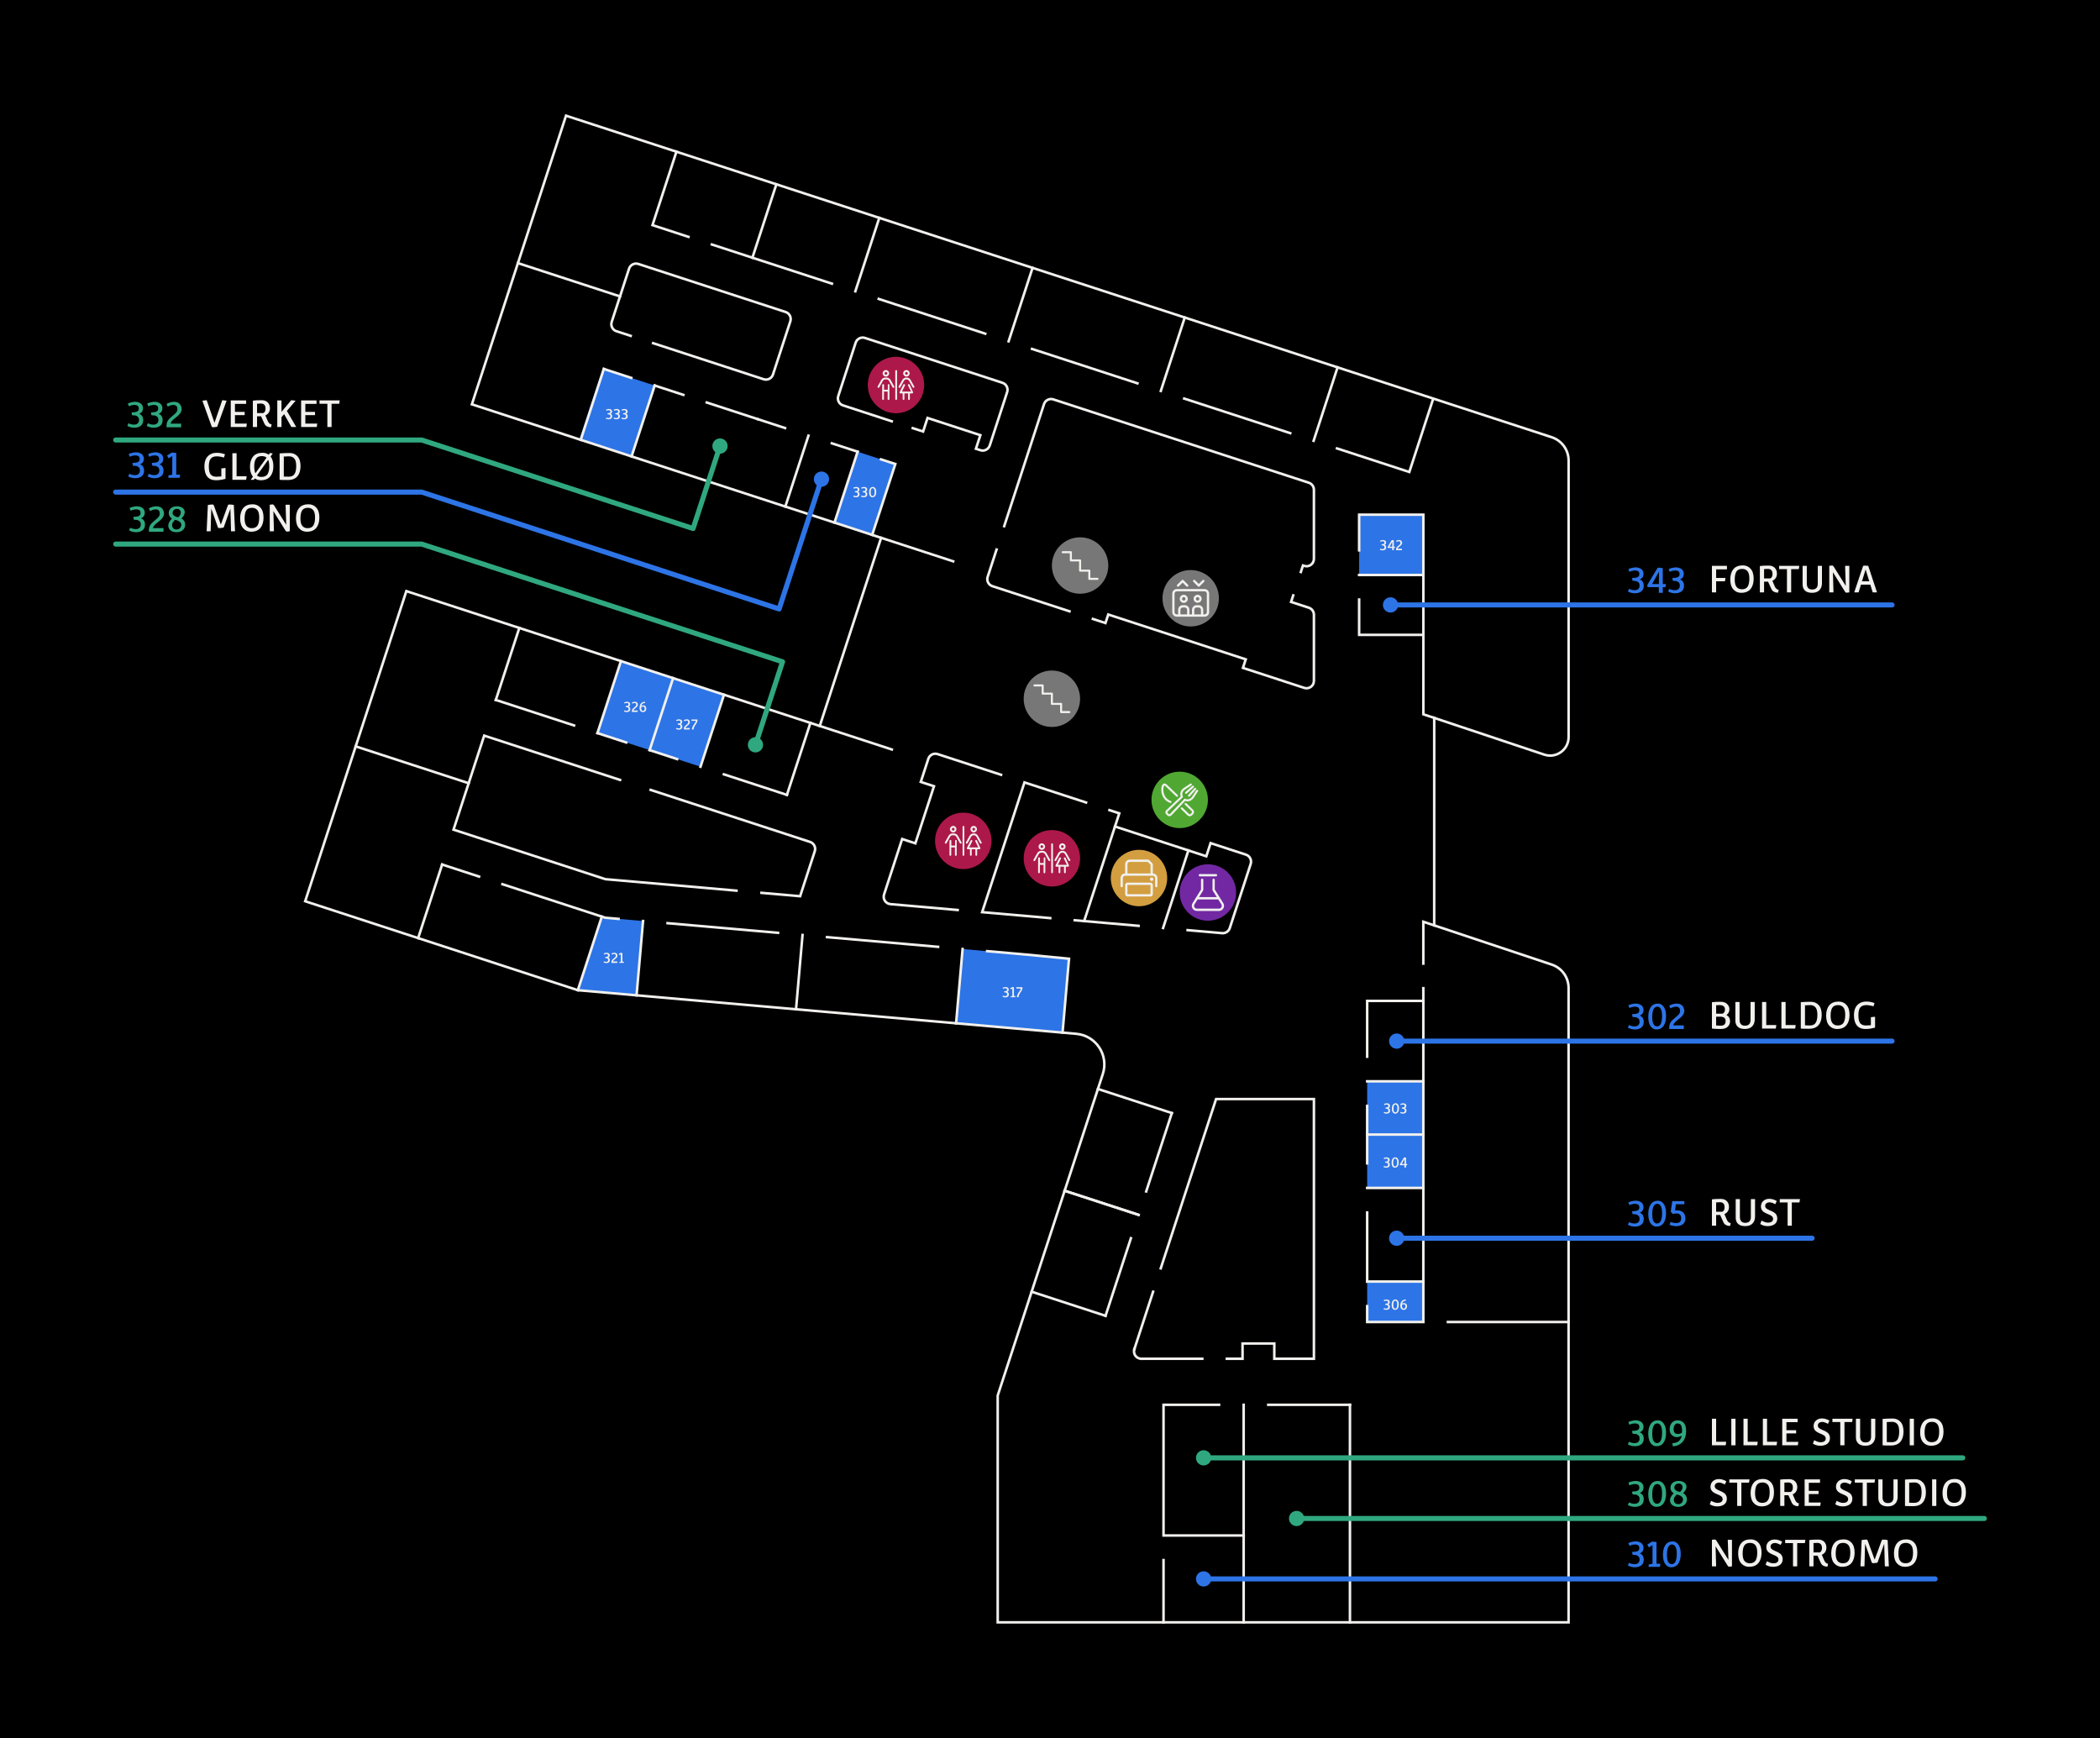 <?xml version="1.0" encoding="UTF-8"?><svg xmlns="http://www.w3.org/2000/svg" viewBox="0 0 3414.532 2825.904"><g id="a"><rect width="3414.532" height="2825.904"/></g><g id="b"><g id="c"/><g id="d"/><g id="e"/><g id="f"/></g><g id="g"><g id="h"/><g id="i"/><g id="j"/><g id="k"/></g><g id="l"><g id="m"><rect id="n" x="2222.968" y="1758.129" width="91.322" height="86.597" style="fill:#2d74e6;"/><rect id="o" x="2222.968" y="1844.726" width="91.322" height="86.774" style="fill:#2d74e6;"/><rect id="p" x="2222.968" y="2083.726" width="91.322" height="65.752" style="fill:#2d74e6;"/><polygon id="q" points="1727.668 1678.958 1554.575 1663.81 1565.148 1542.995 1738.183 1558.803 1727.668 1678.958" style="fill:#2d74e6;"/><polygon id="r" points="1035.028 1618.343 939.526 1609.986 978.545 1490.365 983.967 1492.134 1045.6 1497.528 1035.028 1618.343" style="fill:#2d74e6;"/><rect id="s" x="971.386" y="1102.662" width="123.097" height="89.229" transform="translate(-378.103 1773.513) rotate(-71.934)" style="fill:#2d74e6;"/><rect id="t" x="1055.181" y="1131.084" width="123.097" height="87.052" transform="translate(-346.278 1872.034) rotate(-71.934)" style="fill:#2d74e6;"/><rect id="u" x="1345.676" y="769.84" width="121.235" height="64.498" transform="translate(207.647 1890.322) rotate(-71.934)" style="fill:#2d74e6;"/><rect id="v" x="942.759" y="626.15" width="121.235" height="89.025" transform="translate(54.623 1416.598) rotate(-71.934)" style="fill:#2d74e6;"/><rect id="w" x="2209.915" y="836.832" width="104.421" height="98.027" style="fill:#2d74e6;"/></g><g id="x"><path d="M1739,993.971l-125.404-40.905c-6.301-2.055-9.742-8.829-7.687-15.13l14.472-44.368" style="fill:none; stroke:#f1f0ed; stroke-linecap:square; stroke-miterlimit:6.883; stroke-width:4.13px;"/><path d="M2115.132,930.039l3.467-10.628,2.066,.674c7.756,2.53,15.721-3.25,15.721-11.408l-0-112.38c0-5.194-3.341-9.798-8.279-11.408l-415.45-135.514c-6.301-2.055-13.074,1.386-15.13,7.687l-64.742,198.481" style="fill:none; stroke:#f1f0ed; stroke-linecap:square; stroke-miterlimit:6.883; stroke-width:4.13px;"/><path d="M1777.028,1006.376l20.412,6.658,4.535-13.903,223.566,72.924-4.535,13.903,99.658,32.507c7.756,2.53,15.721-3.25,15.721-11.408l0-107.544c0-5.194-3.341-9.798-8.279-11.408l-28.846-9.409,3.467-10.628" style="fill:none; stroke:#f1f0ed; stroke-linecap:square; stroke-miterlimit:6.883; stroke-width:4.13px;"/><line x1="1891.857" y1="2536.594" x2="1891.857" y2="2637.793" style="fill:none; stroke:#f1f0ed; stroke-linecap:square; stroke-miterlimit:6.883; stroke-width:4.13px;"/><polyline points="1982.165 2284.103 1891.857 2284.103 1891.857 2496.594 2022.165 2496.594" style="fill:none; stroke:#f1f0ed; stroke-linecap:square; stroke-miterlimit:6.883; stroke-width:4.13px;"/><line x1="1785.196" y1="1770.559" x2="1905.348" y2="1809.75" style="fill:none; stroke:#f1f0ed; stroke-linecap:square; stroke-miterlimit:6.883; stroke-width:4.13px;"/><line x1="1731.089" y1="1936.057" x2="1851.24" y2="1975.249" style="fill:none; stroke:#f1f0ed; stroke-linecap:square; stroke-miterlimit:6.883; stroke-width:4.13px;"/><line x1="1677.412" y1="2100.24" x2="1797.563" y2="2139.431" style="fill:none; stroke:#f1f0ed; stroke-linecap:square; stroke-miterlimit:6.883; stroke-width:4.13px;"/><line x1="1838.81" y1="2013.269" x2="1797.563" y2="2139.431" style="fill:none; stroke:#f1f0ed; stroke-linecap:square; stroke-miterlimit:6.883; stroke-width:4.13px;"/><polyline points="1747.509 1496.27 1762.776 1497.606 1812.936 1343.828" style="fill:none; stroke:#f1f0ed; stroke-linecap:square; stroke-miterlimit:6.883; stroke-width:4.13px;"/><line x1="1891.153" y1="1508.841" x2="1932.28" y2="1382.756" style="fill:none; stroke:#f1f0ed; stroke-linecap:square; stroke-miterlimit:6.883; stroke-width:4.13px;"/><path d="M1931.001,1512.328l56.103,4.91c5.561,.487,10.723-2.926,12.455-8.233l34.007-104.258c2.055-6.301-1.386-13.074-7.687-15.13l-57.503-18.757-6.978,21.394-29.118-9.498-119.344-38.928,6.978-21.394-15.982-5.213" style="fill:none; stroke:#f1f0ed; stroke-linecap:square; stroke-miterlimit:6.883; stroke-width:4.13px;"/><line x1="1762.776" y1="1497.606" x2="1851.305" y2="1505.353" style="fill:none; stroke:#f1f0ed; stroke-linecap:square; stroke-miterlimit:6.883; stroke-width:4.13px;"/><polyline points="1707.662 1492.783 1596.951 1483.094 1629.65 1382.848 1665.758 1272.15 1765.905 1304.817" style="fill:none; stroke:#f1f0ed; stroke-linecap:square; stroke-miterlimit:6.883; stroke-width:4.13px;"/><line x1="1390.766" y1="473.635" x2="1429.703" y2="354.263" style="fill:none; stroke:#f1f0ed; stroke-linecap:square; stroke-miterlimit:6.883; stroke-width:4.13px;"/><polyline points="2330.204 648.779 2291.498 767.441 2173.928 729.092" style="fill:none; stroke:#f1f0ed; stroke-linecap:square; stroke-miterlimit:6.883; stroke-width:4.13px;"/><line x1="2174.837" y1="597.315" x2="2135.9" y2="716.687" style="fill:none; stroke:#f1f0ed; stroke-linecap:square; stroke-miterlimit:6.883; stroke-width:4.13px;"/><line x1="1926.38" y1="516.272" x2="1887.442" y2="635.644" style="fill:none; stroke:#f1f0ed; stroke-linecap:square; stroke-miterlimit:6.883; stroke-width:4.13px;"/><line x1="1678.905" y1="435.549" x2="1639.968" y2="554.921" style="fill:none; stroke:#f1f0ed; stroke-linecap:square; stroke-miterlimit:6.883; stroke-width:4.13px;"/><line x1="1262.323" y1="299.666" x2="1223.385" y2="419.038" style="fill:none; stroke:#f1f0ed; stroke-linecap:square; stroke-miterlimit:6.883; stroke-width:4.13px;"/><path d="M1314.511,708.39l-37.596,115.258" style="fill:none; stroke:#f1f0ed; stroke-linecap:square; stroke-miterlimit:6.883; stroke-width:4.13px;"/><line x1="1232.023" y1="681.483" x2="1276.483" y2="695.986" style="fill:none; stroke:#f1f0ed; stroke-linecap:square; stroke-miterlimit:6.883; stroke-width:4.13px;"/><line x1="1149.128" y1="654.444" x2="1232.023" y2="681.483" style="fill:none; stroke:#f1f0ed; stroke-linecap:square; stroke-miterlimit:6.883; stroke-width:4.13px;"/><line x1="1432.689" y1="874.459" x2="1549.863" y2="912.68" style="fill:none; stroke:#f1f0ed; stroke-linecap:square; stroke-miterlimit:6.883; stroke-width:4.13px;"/><line x1="1332.902" y1="1180.381" x2="1450.076" y2="1218.602" style="fill:none; stroke:#f1f0ed; stroke-linecap:square; stroke-miterlimit:6.883; stroke-width:4.13px;"/><line x1="971.433" y1="1191.956" x2="1009.606" y2="1074.927" style="fill:none; stroke:#f1f0ed; stroke-linecap:square; stroke-miterlimit:6.883; stroke-width:4.13px;"/><line x1="806.207" y1="1138.062" x2="933.405" y2="1179.552" style="fill:none; stroke:#f1f0ed; stroke-linecap:square; stroke-miterlimit:6.883; stroke-width:4.13px;"/><line x1="1056.263" y1="1219.626" x2="1100.995" y2="1234.217" style="fill:none; stroke:#f1f0ed; stroke-linecap:square; stroke-miterlimit:6.883; stroke-width:4.13px;"/><line x1="971.433" y1="1191.956" x2="1018.235" y2="1207.222" style="fill:none; stroke:#f1f0ed; stroke-linecap:square; stroke-miterlimit:6.883; stroke-width:4.13px;"/><line x1="1094.437" y1="1102.597" x2="1056.263" y2="1219.626" style="fill:none; stroke:#f1f0ed; stroke-linecap:square; stroke-miterlimit:6.883; stroke-width:4.13px;"/><line x1="1317.677" y1="1175.415" x2="1279.504" y2="1292.444" style="fill:none; stroke:#f1f0ed; stroke-linecap:square; stroke-miterlimit:6.883; stroke-width:4.13px;"/><line x1="778.952" y1="1425.261" x2="718.914" y2="1405.678" style="fill:none; stroke:#f1f0ed; stroke-linecap:square; stroke-miterlimit:6.883; stroke-width:4.13px;"/><polyline points="1604.995 1546.482 1667.912 1551.988 1738.183 1558.803 1727.668 1678.958" style="fill:none; stroke:#f1f0ed; stroke-linecap:square; stroke-miterlimit:6.883; stroke-width:4.13px;"/><line x1="978.545" y1="1490.365" x2="939.526" y2="1609.986" style="fill:none; stroke:#f1f0ed; stroke-linecap:square; stroke-miterlimit:6.883; stroke-width:4.13px;"/><line x1="1554.575" y1="1663.81" x2="1565.148" y2="1542.995" style="fill:none; stroke:#f1f0ed; stroke-linecap:square; stroke-miterlimit:6.883; stroke-width:4.13px;"/><path d="M2314.29,1566.746v-68.049l17.65,5.888" style="fill:none; stroke:#f1f0ed; stroke-linecap:square; stroke-miterlimit:6.883; stroke-width:4.13px;"/><polyline points="2222.968 2123.726 2222.968 2149.478 2314.29 2149.478 2314.29 1606.746" style="fill:none; stroke:#f1f0ed; stroke-linecap:square; stroke-miterlimit:6.883; stroke-width:4.13px;"/><line x1="2222.968" y1="1971.5" x2="2222.968" y2="2083.726" style="fill:none; stroke:#f1f0ed; stroke-linecap:square; stroke-miterlimit:6.883; stroke-width:4.13px;"/><line x1="2314.29" y1="1931.5" x2="2222.968" y2="1931.5" style="fill:none; stroke:#f1f0ed; stroke-linecap:square; stroke-miterlimit:6.883; stroke-width:4.13px;"/><line x1="2222.968" y1="1758.129" x2="2314.29" y2="1758.129" style="fill:none; stroke:#f1f0ed; stroke-linecap:square; stroke-miterlimit:6.883; stroke-width:4.13px;"/><polyline points="2222.968 1718.129 2222.968 1627.396 2314.29 1627.396" style="fill:none; stroke:#f1f0ed; stroke-linecap:square; stroke-miterlimit:6.883; stroke-width:4.13px;"/><line x1="2194.968" y1="2637.793" x2="2194.968" y2="2284.103" style="fill:none; stroke:#f1f0ed; stroke-linecap:square; stroke-miterlimit:6.883; stroke-width:4.13px;"/><line x1="2062.165" y1="2284.103" x2="2194.968" y2="2284.103" style="fill:none; stroke:#f1f0ed; stroke-linecap:square; stroke-miterlimit:6.883; stroke-width:4.13px;"/><line x1="2022.165" y1="2284.103" x2="2022.165" y2="2637.793" style="fill:none; stroke:#f1f0ed; stroke-linecap:square; stroke-miterlimit:6.883; stroke-width:4.13px;"/><line x1="2222.968" y1="2083.726" x2="2314.29" y2="2083.726" style="fill:none; stroke:#f1f0ed; stroke-linecap:square; stroke-miterlimit:6.883; stroke-width:4.13px;"/><polyline points="2314.29 1844.726 2222.968 1844.726 2222.968 1798.129" style="fill:none; stroke:#f1f0ed; stroke-linecap:square; stroke-miterlimit:6.883; stroke-width:4.13px;"/><line x1="2354.29" y1="2149.478" x2="2550.453" y2="2149.478" style="fill:none; stroke:#f1f0ed; stroke-linecap:square; stroke-miterlimit:6.883; stroke-width:4.13px;"/><line x1="981.828" y1="599.873" x2="944.233" y2="715.131" style="fill:none; stroke:#f1f0ed; stroke-linecap:square; stroke-miterlimit:6.883; stroke-width:4.13px;"/><line x1="1064.492" y1="626.837" x2="1026.897" y2="742.095" style="fill:none; stroke:#f1f0ed; stroke-linecap:square; stroke-miterlimit:6.883; stroke-width:4.13px;"/><line x1="1111.1" y1="642.04" x2="1064.492" y2="626.837" style="fill:none; stroke:#f1f0ed; stroke-linecap:square; stroke-miterlimit:6.883; stroke-width:4.13px;"/><line x1="981.828" y1="599.873" x2="1026.464" y2="614.433" style="fill:none; stroke:#f1f0ed; stroke-linecap:square; stroke-miterlimit:6.883; stroke-width:4.13px;"/><path d="M1855.845,2209.248h98.996" style="fill:none; stroke:#f1f0ed; stroke-linecap:square; stroke-miterlimit:6.883; stroke-width:4.13px;"/><path d="M1844.439,2193.52c-2.535,7.757,3.245,15.728,11.406,15.728" style="fill:none; stroke:#f1f0ed; stroke-linecap:square; stroke-miterlimit:6.883; stroke-width:4.13px;"/><path d="M1874.927,2100.24l-30.488,93.28" style="fill:none; stroke:#f1f0ed; stroke-linecap:square; stroke-miterlimit:6.883; stroke-width:4.13px;"/><polyline points="1994.842 2209.248 2020.33 2209.248 2020.33 2184.413 2071.978 2184.413 2071.978 2209.248 2136.386 2209.248 2136.386 1786.963 1977.319 1786.963 1887.354 2062.219" style="fill:none; stroke:#f1f0ed; stroke-linecap:square; stroke-miterlimit:6.883; stroke-width:4.13px;"/><path d="M2209.915,894.859v-58.027h104.421v324.549l17.65,5.888" style="fill:none; stroke:#f1f0ed; stroke-linecap:square; stroke-miterlimit:6.883; stroke-width:4.13px;"/><polyline points="2314.336 1032.251 2209.915 1032.251 2209.915 974.859" style="fill:none; stroke:#f1f0ed; stroke-linecap:square; stroke-miterlimit:6.883; stroke-width:4.13px;"/><line x1="2209.915" y1="934.859" x2="2314.336" y2="934.859" style="fill:none; stroke:#f1f0ed; stroke-linecap:square; stroke-miterlimit:6.883; stroke-width:4.13px;"/><line x1="1731.089" y1="1936.057" x2="1851.24" y2="1975.249" style="fill:none; stroke:#f1f0ed; stroke-linecap:square; stroke-miterlimit:6.883; stroke-width:4.13px;"/><line x1="1157.443" y1="397.529" x2="1352.738" y2="461.231" style="fill:none; stroke:#f1f0ed; stroke-linecap:square; stroke-miterlimit:6.883; stroke-width:4.13px;"/><polyline points="1099.858 246.672 1060.92 366.044 1119.415 385.124" style="fill:none; stroke:#f1f0ed; stroke-linecap:square; stroke-miterlimit:6.883; stroke-width:4.13px;"/><polyline points="1432.46 746.863 1455.75 754.46 1418.155 869.718" style="fill:none; stroke:#f1f0ed; stroke-linecap:square; stroke-miterlimit:6.883; stroke-width:4.13px;"/><line x1="1352.539" y1="720.794" x2="1394.432" y2="734.459" style="fill:none; stroke:#f1f0ed; stroke-linecap:square; stroke-miterlimit:6.883; stroke-width:4.13px;"/><line x1="1394.432" y1="734.459" x2="1356.837" y2="849.717" style="fill:none; stroke:#f1f0ed; stroke-linecap:square; stroke-miterlimit:6.883; stroke-width:4.13px;"/><line x1="1279.504" y1="1292.444" x2="1177.052" y2="1259.026" style="fill:none; stroke:#f1f0ed; stroke-linecap:square; stroke-miterlimit:6.883; stroke-width:4.13px;"/><line x1="1177.197" y1="1129.593" x2="1139.024" y2="1246.622" style="fill:none; stroke:#f1f0ed; stroke-linecap:square; stroke-miterlimit:6.883; stroke-width:4.13px;"/><line x1="1045.6" y1="1497.528" x2="1035.028" y2="1618.343" style="fill:none; stroke:#f1f0ed; stroke-linecap:square; stroke-miterlimit:6.883; stroke-width:4.13px;"/><polyline points="816.98 1437.665 983.967 1492.134 1005.753 1494.041" style="fill:none; stroke:#f1f0ed; stroke-linecap:square; stroke-miterlimit:6.883; stroke-width:4.13px;"/><line x1="1265.045" y1="1516.732" x2="1085.448" y2="1501.015" style="fill:none; stroke:#f1f0ed; stroke-linecap:square; stroke-miterlimit:6.883; stroke-width:4.13px;"/><line x1="1294.32" y1="1641.035" x2="1304.893" y2="1520.219" style="fill:none; stroke:#f1f0ed; stroke-linecap:square; stroke-miterlimit:6.883; stroke-width:4.13px;"/><line x1="1925.47" y1="648.048" x2="2097.872" y2="704.283" style="fill:none; stroke:#f1f0ed; stroke-linecap:square; stroke-miterlimit:6.883; stroke-width:4.13px;"/><line x1="1677.996" y1="567.325" x2="1849.414" y2="623.24" style="fill:none; stroke:#f1f0ed; stroke-linecap:square; stroke-miterlimit:6.883; stroke-width:4.13px;"/><line x1="1428.794" y1="486.039" x2="1601.94" y2="542.517" style="fill:none; stroke:#f1f0ed; stroke-linecap:square; stroke-miterlimit:6.883; stroke-width:4.13px;"/><line x1="1525.3" y1="1539.508" x2="1344.741" y2="1523.707" style="fill:none; stroke:#f1f0ed; stroke-linecap:square; stroke-miterlimit:6.883; stroke-width:4.13px;"/><line x1="1905.348" y1="1809.75" x2="1863.67" y2="1937.229" style="fill:none; stroke:#f1f0ed; stroke-linecap:square; stroke-miterlimit:6.883; stroke-width:4.13px;"/><line x1="2222.968" y1="1891.5" x2="2222.968" y2="1844.726" style="fill:none; stroke:#f1f0ed; stroke-linecap:square; stroke-miterlimit:6.883; stroke-width:4.13px;"/><path d="M1557.103,1479.607l-109.284-9.564c-7.694-.673-12.757-8.333-10.362-15.676l29.411-90.166,21.475,7.005,30.283-92.838-21.475-7.005,12.261-37.589c2.055-6.301,8.829-9.742,15.13-7.687l103.189,33.659" style="fill:none; stroke:#f1f0ed; stroke-linecap:square; stroke-miterlimit:6.883; stroke-width:4.13px;"/></g><g id="y"><path d="M1622.241,2268.991v368.802h928.212V1606.304c0-17.214-11.013-32.497-27.342-37.944l-191.171-63.775,.046-337.315,179.019,59.721c19.427,6.481,39.494-7.978,39.494-28.458l-0-449.655c0-17.312-11.137-32.659-27.596-38.028L920.326,188.111l-153.076,469.291,665.439,217.057-99.788,305.922-672.201-219.262-164.484,504.265,443.309,144.601,810.45,70.925c32.071,2.807,53.17,34.748,43.166,65.347l-170.9,522.733Z" style="fill:none; stroke:#f1f0ed; stroke-linecap:square; stroke-miterlimit:6.883; stroke-width:4.13px;"/><line x1="718.914" y1="1405.678" x2="679.896" y2="1525.298" style="fill:none; stroke:#f1f0ed; stroke-linecap:square; stroke-miterlimit:6.883; stroke-width:4.13px;"/><line x1="844.38" y1="1021.033" x2="806.207" y2="1138.062" style="fill:none; stroke:#f1f0ed; stroke-linecap:square; stroke-miterlimit:6.883; stroke-width:4.13px;"/><line x1="578.361" y1="1213.552" x2="762.04" y2="1273.466" style="fill:none; stroke:#f1f0ed; stroke-linecap:square; stroke-miterlimit:6.883; stroke-width:4.13px;"/><polyline points="1008.194 1268.132 787.284 1196.074 737.417 1348.953 984.285 1429.478 1197.478 1448.135" style="fill:none; stroke:#f1f0ed; stroke-linecap:square; stroke-miterlimit:6.883; stroke-width:4.13px;"/><path d="M1238.131,1451.693l62.814,5.497,23.864-73.161c2.055-6.301-1.386-13.075-7.687-15.13l-259.181-84.541" style="fill:none; stroke:#f1f0ed; stroke-linecap:square; stroke-miterlimit:6.883; stroke-width:4.13px;"/><path d="M1484.135,696.134l16.818,5.486,7.196-22.06,85.873,28.011-7.196,22.06,7.327,2.39c6.301,2.055,13.074-1.386,15.13-7.687l28.319-86.82c2.055-6.301-1.386-13.075-7.687-15.13l-223.491-72.9c-6.301-2.055-13.074,1.386-15.13,7.687l-28.319,86.82c-2.055,6.301,1.386,13.074,7.687,15.13l79.285,25.862" style="fill:none; stroke:#f1f0ed; stroke-linecap:square; stroke-miterlimit:6.883; stroke-width:4.13px;"/><line x1="842.14" y1="427.81" x2="1008.117" y2="481.949" style="fill:none; stroke:#f1f0ed; stroke-linecap:square; stroke-miterlimit:6.883; stroke-width:4.13px;"/><path d="M1061.976,557.987l179.731,58.626c6.301,2.055,13.074-1.386,15.13-7.687l28.22-86.515c2.055-6.301-1.386-13.074-7.687-15.13l-239.42-78.095c-6.301-2.055-13.074,1.386-15.13,7.687l-28.22,86.515c-2.055,6.301,1.386,13.075,7.687,15.13l23.215,7.572" style="fill:none; stroke:#f1f0ed; stroke-linecap:square; stroke-miterlimit:6.883; stroke-width:4.13px;"/></g><g id="a`"><g><path d="M332.362,758.341c0-9.039,2.92-15.42,8.761-19.14,3.079-2,6.859-3,11.34-3,4.439,0,8.619,.72,12.54,2.16,.52,.2,.8,.3,.84,.3l-1.74,5.28c-.04,0-.311-.069-.81-.21-.501-.14-1.001-.279-1.5-.42-.501-.14-1.15-.29-1.95-.45-.801-.159-1.561-.3-2.28-.42-1.601-.32-3.3-.48-5.1-.48-4.48,0-7.751,1.26-9.811,3.78-2.061,2.52-3.09,6.76-3.09,12.72,0,6.761,1.18,11.28,3.54,13.561,1.2,1.16,2.521,1.96,3.96,2.399,1.44,.44,3.14,.66,5.101,.66,1.959,0,4.52-.14,7.68-.42v-13.021l6.84-.779v17.7c-.04,0-.42,.09-1.14,.27-.721,.18-1.38,.341-1.98,.48-.6,.141-1.431,.31-2.49,.51s-2.069,.38-3.029,.54c-2.4,.319-4.761,.479-7.08,.479-5.961,0-10.551-1.899-13.771-5.7-3.22-3.799-4.83-9.398-4.83-16.8Z" style="fill:#f1f0ed;"/><path d="M377.842,780.121v-43.2h6.84v37.44h16.38l-.84,5.76h-22.38Z" style="fill:#f1f0ed;"/><path d="M426.861,736.201c3.84,0,7.18,1.041,10.02,3.12l1.98-2.76,4.68,.72-3.6,4.979c3.039,3.801,4.56,9.12,4.56,15.96,0,6.841-1.7,12.321-5.1,16.44-3.4,4.12-8.5,6.18-15.3,6.18-3.721,0-6.98-.979-9.78-2.939l-1.62,2.22h-5.04l3.601-5.04c-3.201-3.92-4.801-9.339-4.801-16.26,0-6.92,1.7-12.42,5.101-16.5,3.399-4.08,8.499-6.12,15.3-6.12Zm-10.74,9.87c-1.84,2.98-2.76,6.97-2.76,11.97,0,5.001,.62,8.841,1.86,11.521l18.239-25.44c-1.88-1.68-4.439-2.52-7.68-2.52-4.601,0-7.82,1.49-9.66,4.47Zm1.681,26.97c1.759,1.601,4.039,2.4,6.84,2.4,2.799,0,5.049-.42,6.75-1.261,1.699-.84,2.989-2.06,3.87-3.659,1.719-3.04,2.58-6.95,2.58-11.73,0-4.779-.601-8.47-1.801-11.07l-18.239,25.32Z" style="fill:#f1f0ed;"/><path d="M454.641,780.121v-42.9c4.839-.439,10.299-.659,16.38-.659,5.159,0,9.39,1.78,12.689,5.34,3.3,3.561,4.95,8.87,4.95,15.93,0,7.061-1.7,12.6-5.1,16.62-3.4,4.02-8.601,6.03-15.601,6.03s-11.44-.12-13.319-.36Zm6.84-5.28c2.399,.16,5.04,.24,7.92,.24,4.52,0,7.689-1.47,9.51-4.41,1.819-2.939,2.73-7.249,2.73-12.93,0-5.68-1.031-9.729-3.091-12.15-2.061-2.419-4.93-3.63-8.609-3.63-1.641,0-4.461,.12-8.46,.36v32.52Z" style="fill:#f1f0ed;"/></g><g><path d="M2646.854,2545.356l1.859-4.319c3.04,1.48,5.99,2.22,8.851,2.22,2.859,0,4.959-.689,6.3-2.07,1.34-1.38,2.01-3.129,2.01-5.25,0-2.64-.681-4.479-2.04-5.52-.681-.56-1.35-1.021-2.01-1.38-.66-.36-1.491-.601-2.49-.72-1.721-.2-3.32-.301-4.8-.301l-.84-4.62c4.039,0,7.02-.459,8.939-1.38,1.92-.919,2.88-2.52,2.88-4.8s-.65-3.85-1.949-4.71c-1.301-.859-2.871-1.29-4.71-1.29-3.28,0-6.4,.741-9.36,2.22l-1.86-4.319c.96-.721,2.739-1.39,5.34-2.011,2.601-.619,4.73-.93,6.391-.93,1.659,0,3.189,.18,4.59,.54,1.399,.36,2.75,.93,4.05,1.71s2.35,1.891,3.15,3.33c.8,1.44,1.2,2.961,1.2,4.561s-.201,2.939-.601,4.02c-.4,1.08-.851,1.92-1.35,2.52-.501,.601-1.091,1.121-1.771,1.561-.92,.641-1.72,1.061-2.399,1.26,1.719,.681,3.039,1.561,3.96,2.641,1.68,1.96,2.52,4.5,2.52,7.619,0,4.121-1.341,7.211-4.02,9.271-2.681,2.061-6.111,3.09-10.29,3.09-4.181,0-8.031-.979-11.55-2.94Z" style="fill:#2d74e6;"/><path d="M2680.634,2547.577v-3.84l6.3-1.2v-30.3l-5.88,3.72-2.58-4.62,5.88-3.72c1.08-.721,2.02-1.08,2.82-1.08l6.24,.66v35.34h6.359l-.84,5.04h-18.3Z" style="fill:#2d74e6;"/><path d="M2716.992,2548.297c-3.681,0-6.779-1.749-9.3-5.25-2.52-3.5-3.78-8.569-3.78-15.21,0-6.64,1.34-11.91,4.021-15.81,2.68-3.9,6.619-5.851,11.82-5.851,3.68,0,6.779,1.75,9.3,5.25,2.52,3.501,3.78,8.57,3.78,15.21,0,6.641-1.341,11.91-4.021,15.811-2.681,3.899-6.62,5.85-11.82,5.85Zm1.08-5.04c5.521,0,8.28-5.64,8.28-16.92,0-5.319-.711-9.17-2.13-11.55-1.421-2.38-3.271-3.57-5.55-3.57-5.521,0-8.28,5.64-8.28,16.92,0,5.32,.71,9.171,2.13,11.55,1.42,2.381,3.271,3.57,5.55,3.57Z" style="fill:#2d74e6;"/></g><g><path d="M2646.854,1991.432l1.859-4.319c3.04,1.48,5.99,2.22,8.851,2.22,2.859,0,4.959-.689,6.3-2.07,1.34-1.38,2.01-3.129,2.01-5.25,0-2.64-.681-4.479-2.04-5.52-.681-.56-1.35-1.021-2.01-1.38-.66-.36-1.491-.601-2.49-.72-1.721-.2-3.32-.301-4.8-.301l-.84-4.62c4.039,0,7.02-.459,8.939-1.38,1.92-.919,2.88-2.52,2.88-4.8s-.65-3.85-1.949-4.71c-1.301-.859-2.871-1.29-4.71-1.29-3.28,0-6.4,.741-9.36,2.22l-1.86-4.319c.96-.721,2.739-1.39,5.34-2.011,2.601-.619,4.73-.93,6.391-.93,1.659,0,3.189,.18,4.59,.54,1.399,.36,2.75,.93,4.05,1.71s2.35,1.891,3.15,3.33c.8,1.44,1.2,2.961,1.2,4.561s-.201,2.939-.601,4.02c-.4,1.08-.851,1.92-1.35,2.52-.501,.601-1.091,1.121-1.771,1.561-.92,.641-1.72,1.061-2.399,1.26,1.719,.681,3.039,1.561,3.96,2.641,1.68,1.96,2.52,4.5,2.52,7.619,0,4.121-1.341,7.211-4.02,9.271-2.681,2.061-6.111,3.09-10.29,3.09-4.181,0-8.031-.979-11.55-2.94Z" style="fill:#2d74e6;"/><path d="M2693.113,1994.372c-3.681,0-6.779-1.749-9.3-5.25-2.52-3.5-3.78-8.569-3.78-15.21,0-6.64,1.34-11.91,4.021-15.81,2.68-3.9,6.619-5.851,11.82-5.851,3.68,0,6.779,1.75,9.3,5.25,2.52,3.501,3.78,8.57,3.78,15.21,0,6.641-1.341,11.91-4.021,15.811-2.681,3.899-6.62,5.85-11.82,5.85Zm1.08-5.04c5.521,0,8.28-5.64,8.28-16.92,0-5.319-.711-9.17-2.13-11.55-1.421-2.38-3.271-3.57-5.55-3.57-5.521,0-8.28,5.64-8.28,16.92,0,5.32,.71,9.171,2.13,11.55,1.42,2.381,3.271,3.57,5.55,3.57Z" style="fill:#2d74e6;"/><path d="M2714.714,1991.492l1.5-4.68c.8,.359,2.109,.75,3.93,1.17,1.819,.42,3.51,.63,5.07,.63,5.56,0,8.34-2.58,8.34-7.74,0-2.76-.66-4.76-1.98-6-1.319-1.239-3.17-1.86-5.55-1.86s-4.37,.28-5.97,.841l-3.48-3.601,2.4-17.28h19.74v5.04h-13.8l-1.261,10.2c1.521-.159,2.72-.24,3.601-.24,3.999,0,7.189,1.141,9.569,3.421,2.38,2.279,3.57,5.489,3.57,9.63,0,4.14-1.32,7.28-3.96,9.42s-6.221,3.21-10.74,3.21c-1.96,0-4.05-.24-6.27-.721-2.22-.479-3.79-.96-4.71-1.439Z" style="fill:#2d74e6;"/></g><g><path d="M2646.854,1670.926l1.859-4.32c3.04,1.48,5.99,2.221,8.851,2.221,2.859,0,4.959-.69,6.3-2.07,1.34-1.38,2.01-3.13,2.01-5.25,0-2.64-.681-4.479-2.04-5.521-.681-.56-1.35-1.02-2.01-1.38-.66-.359-1.491-.6-2.49-.72-1.721-.199-3.32-.3-4.8-.3l-.84-4.62c4.039,0,7.02-.459,8.939-1.38,1.92-.92,2.88-2.521,2.88-4.8,0-2.28-.65-3.85-1.949-4.71-1.301-.86-2.871-1.29-4.71-1.29-3.28,0-6.4,.74-9.36,2.22l-1.86-4.32c.96-.72,2.739-1.39,5.34-2.01s4.73-.93,6.391-.93c1.659,0,3.189,.18,4.59,.54,1.399,.359,2.75,.93,4.05,1.71,1.3,.779,2.35,1.89,3.15,3.33,.8,1.439,1.2,2.96,1.2,4.56,0,1.601-.201,2.94-.601,4.02-.4,1.08-.851,1.921-1.35,2.521-.501,.6-1.091,1.12-1.771,1.56-.92,.641-1.72,1.061-2.399,1.261,1.719,.681,3.039,1.56,3.96,2.64,1.68,1.96,2.52,4.5,2.52,7.62,0,4.12-1.341,7.21-4.02,9.27-2.681,2.061-6.111,3.091-10.29,3.091-4.181,0-8.031-.98-11.55-2.94Z" style="fill:#2d74e6;"/><path d="M2693.113,1673.866c-3.681,0-6.779-1.75-9.3-5.25-2.52-3.5-3.78-8.57-3.78-15.211,0-6.639,1.34-11.909,4.021-15.81,2.68-3.9,6.619-5.85,11.82-5.85,3.68,0,6.779,1.75,9.3,5.25,2.52,3.5,3.78,8.57,3.78,15.21s-1.341,11.91-4.021,15.81c-2.681,3.9-6.62,5.851-11.82,5.851Zm1.08-5.04c5.521,0,8.28-5.641,8.28-16.921,0-5.319-.711-9.169-2.13-11.55-1.421-2.379-3.271-3.569-5.55-3.569-5.521,0-8.28,5.64-8.28,16.92,0,5.32,.71,9.17,2.13,11.55s3.271,3.57,5.55,3.57Z" style="fill:#2d74e6;"/><path d="M2714.113,1673.146v-3.24c0-2.119,.44-4.119,1.32-6,.88-1.879,1.97-3.459,3.271-4.739,1.299-1.28,2.72-2.57,4.26-3.87,1.539-1.3,2.96-2.479,4.26-3.54,1.3-1.06,2.39-2.27,3.271-3.63,.879-1.359,1.319-2.76,1.319-4.2,0-2.64-.63-4.489-1.89-5.55-1.26-1.06-2.771-1.59-4.53-1.59-3.16,0-6.261,.939-9.3,2.819l-1.98-4.319c1.4-1.04,3.29-1.891,5.67-2.551,2.38-.659,4.49-.989,6.33-.989,4.24,0,7.39,1.19,9.45,3.569,2.06,2.381,3.09,5.23,3.09,8.551,0,1.92-.59,3.81-1.77,5.67-1.181,1.859-2.62,3.51-4.32,4.949-1.7,1.44-3.43,2.841-5.189,4.2-4.2,3.28-6.4,6.12-6.601,8.521h17.04v5.939h-23.7Z" style="fill:#2d74e6;"/></g><g><path d="M2646.854,961.719l1.859-4.32c3.04,1.48,5.99,2.221,8.851,2.221,2.859,0,4.959-.69,6.3-2.07,1.34-1.38,2.01-3.13,2.01-5.25,0-2.64-.681-4.479-2.04-5.521-.681-.56-1.35-1.02-2.01-1.38-.66-.359-1.491-.6-2.49-.72-1.721-.199-3.32-.3-4.8-.3l-.84-4.62c4.039,0,7.02-.459,8.939-1.38,1.92-.92,2.88-2.521,2.88-4.8,0-2.28-.65-3.85-1.949-4.71-1.301-.86-2.871-1.29-4.71-1.29-3.28,0-6.4,.74-9.36,2.22l-1.86-4.32c.96-.72,2.739-1.39,5.34-2.01s4.73-.93,6.391-.93c1.659,0,3.189,.18,4.59,.54,1.399,.359,2.75,.93,4.05,1.71,1.3,.779,2.35,1.89,3.15,3.33,.8,1.439,1.2,2.96,1.2,4.56,0,1.601-.201,2.94-.601,4.02-.4,1.08-.851,1.921-1.35,2.521-.501,.6-1.091,1.12-1.771,1.56-.92,.641-1.72,1.061-2.399,1.261,1.719,.681,3.039,1.56,3.96,2.64,1.68,1.96,2.52,4.5,2.52,7.62,0,4.12-1.341,7.21-4.02,9.27-2.681,2.061-6.111,3.091-10.29,3.091-4.181,0-8.031-.98-11.55-2.94Z" style="fill:#2d74e6;"/><path d="M2678.714,954.639l-.061-3.84,15.9-26.521c.56-.919,1.34-1.38,2.34-1.38l6.72,.84v25.86h5.16l-.84,5.04h-4.32v9.3h-6.42v-9.3h-18.479Zm18.66-25.02l-11.16,19.979h11.16v-19.979Z" style="fill:#2d74e6;"/><path d="M2712.312,961.719l1.859-4.32c3.04,1.48,5.99,2.221,8.851,2.221,2.859,0,4.959-.69,6.3-2.07,1.34-1.38,2.01-3.13,2.01-5.25,0-2.64-.681-4.479-2.04-5.521-.681-.56-1.35-1.02-2.01-1.38-.66-.359-1.491-.6-2.49-.72-1.721-.199-3.32-.3-4.8-.3l-.84-4.62c4.039,0,7.02-.459,8.939-1.38,1.92-.92,2.88-2.521,2.88-4.8,0-2.28-.65-3.85-1.949-4.71-1.301-.86-2.871-1.29-4.71-1.29-3.28,0-6.4,.74-9.36,2.22l-1.86-4.32c.96-.72,2.739-1.39,5.34-2.01s4.73-.93,6.391-.93c1.659,0,3.189,.18,4.59,.54,1.399,.359,2.75,.93,4.05,1.71,1.3,.779,2.35,1.89,3.15,3.33,.8,1.439,1.2,2.96,1.2,4.56,0,1.601-.201,2.94-.601,4.02-.4,1.08-.851,1.921-1.35,2.521-.501,.6-1.091,1.12-1.771,1.56-.92,.641-1.72,1.061-2.399,1.261,1.719,.681,3.039,1.56,3.96,2.64,1.68,1.96,2.52,4.5,2.52,7.62,0,4.12-1.341,7.21-4.02,9.27-2.681,2.061-6.111,3.091-10.29,3.091-4.181,0-8.031-.98-11.55-2.94Z" style="fill:#2d74e6;"/></g><g><path d="M2646.854,2447.111l1.859-4.319c3.04,1.48,5.99,2.22,8.851,2.22,2.859,0,4.959-.689,6.3-2.07,1.34-1.38,2.01-3.129,2.01-5.25,0-2.64-.681-4.479-2.04-5.52-.681-.56-1.35-1.021-2.01-1.38-.66-.36-1.491-.601-2.49-.72-1.721-.2-3.32-.301-4.8-.301l-.84-4.62c4.039,0,7.02-.459,8.939-1.38,1.92-.919,2.88-2.52,2.88-4.8s-.65-3.85-1.949-4.71c-1.301-.859-2.871-1.29-4.71-1.29-3.28,0-6.4,.741-9.36,2.22l-1.86-4.319c.96-.721,2.739-1.39,5.34-2.011,2.601-.619,4.73-.93,6.391-.93,1.659,0,3.189,.18,4.59,.54,1.399,.36,2.75,.93,4.05,1.71s2.35,1.891,3.15,3.33c.8,1.44,1.2,2.961,1.2,4.561s-.201,2.939-.601,4.02c-.4,1.08-.851,1.92-1.35,2.52-.501,.601-1.091,1.121-1.771,1.561-.92,.641-1.72,1.061-2.399,1.26,1.719,.681,3.039,1.561,3.96,2.641,1.68,1.96,2.52,4.5,2.52,7.619,0,4.121-1.341,7.211-4.02,9.271-2.681,2.061-6.111,3.09-10.29,3.09-4.181,0-8.031-.979-11.55-2.94Z" style="fill:#30a87f;"/><path d="M2693.113,2450.052c-3.681,0-6.779-1.749-9.3-5.25-2.52-3.5-3.78-8.569-3.78-15.21,0-6.64,1.34-11.91,4.021-15.81,2.68-3.9,6.619-5.851,11.82-5.851,3.68,0,6.779,1.75,9.3,5.25,2.52,3.501,3.78,8.57,3.78,15.21,0,6.641-1.341,11.91-4.021,15.811-2.681,3.899-6.62,5.85-11.82,5.85Zm1.08-5.04c5.521,0,8.28-5.64,8.28-16.92,0-5.319-.711-9.17-2.13-11.55-1.421-2.38-3.271-3.57-5.55-3.57-5.521,0-8.28,5.64-8.28,16.92,0,5.32,.71,9.171,2.13,11.55,1.42,2.381,3.271,3.57,5.55,3.57Z" style="fill:#30a87f;"/><path d="M2728.813,2450.052c-4.08,0-7.341-.979-9.78-2.94-2.439-1.959-3.659-4.649-3.659-8.069s1.999-7.13,6-11.13c-3.521-2.16-5.28-5.16-5.28-9,0-3.279,1.239-5.93,3.72-7.95,2.479-2.02,5.66-3.03,9.54-3.03s6.979,.881,9.3,2.641c2.319,1.76,3.48,4.06,3.48,6.899,0,3.4-1.8,6.78-5.4,10.14,4.08,2.481,6.12,5.921,6.12,10.32,0,3.601-1.32,6.521-3.96,8.76-2.64,2.241-6,3.36-10.08,3.36Zm-2.58-20.04c-1.04,1.12-1.84,2.04-2.399,2.76-1.48,1.841-2.221,3.771-2.221,5.79,0,2.021,.601,3.711,1.801,5.07,1.199,1.36,2.979,2.04,5.34,2.04,2.359,0,4.249-.75,5.67-2.25,1.419-1.5,2.13-3.271,2.13-5.311,0-2.039-1-3.799-3-5.279-2.001-1.479-4.44-2.42-7.32-2.82Zm5.46-4.2c.92-.999,1.62-1.8,2.101-2.399,1.279-1.6,1.92-3.279,1.92-5.04,0-1.76-.531-3.24-1.59-4.44-1.061-1.2-2.631-1.8-4.71-1.8-2.081,0-3.771,.66-5.07,1.979-1.301,1.32-1.95,2.891-1.95,4.711s.93,3.359,2.79,4.619c1.86,1.261,4.029,2.051,6.51,2.37Z" style="fill:#30a87f;"/></g><g><path d="M2646.854,2348.512l1.859-4.319c3.04,1.48,5.99,2.22,8.851,2.22,2.859,0,4.959-.689,6.3-2.07,1.34-1.38,2.01-3.129,2.01-5.25,0-2.64-.681-4.479-2.04-5.52-.681-.56-1.35-1.021-2.01-1.38-.66-.36-1.491-.601-2.49-.72-1.721-.2-3.32-.301-4.8-.301l-.84-4.62c4.039,0,7.02-.459,8.939-1.38,1.92-.919,2.88-2.52,2.88-4.8s-.65-3.85-1.949-4.71c-1.301-.859-2.871-1.29-4.71-1.29-3.28,0-6.4,.741-9.36,2.22l-1.86-4.319c.96-.721,2.739-1.39,5.34-2.011,2.601-.619,4.73-.93,6.391-.93,1.659,0,3.189,.18,4.59,.54,1.399,.36,2.75,.93,4.05,1.71s2.35,1.891,3.15,3.33c.8,1.44,1.2,2.961,1.2,4.561s-.201,2.939-.601,4.02c-.4,1.08-.851,1.92-1.35,2.52-.501,.601-1.091,1.121-1.771,1.561-.92,.641-1.72,1.061-2.399,1.26,1.719,.681,3.039,1.561,3.96,2.641,1.68,1.96,2.52,4.5,2.52,7.619,0,4.121-1.341,7.211-4.02,9.271-2.681,2.061-6.111,3.09-10.29,3.09-4.181,0-8.031-.979-11.55-2.94Z" style="fill:#30a87f;"/><path d="M2693.113,2351.452c-3.681,0-6.779-1.749-9.3-5.25-2.52-3.5-3.78-8.569-3.78-15.21,0-6.64,1.34-11.91,4.021-15.81,2.68-3.9,6.619-5.851,11.82-5.851,3.68,0,6.779,1.75,9.3,5.25,2.52,3.501,3.78,8.57,3.78,15.21,0,6.641-1.341,11.91-4.021,15.811-2.681,3.899-6.62,5.85-11.82,5.85Zm1.08-5.04c5.521,0,8.28-5.64,8.28-16.92,0-5.319-.711-9.17-2.13-11.55-1.421-2.38-3.271-3.57-5.55-3.57-5.521,0-8.28,5.64-8.28,16.92,0,5.32,.71,9.171,2.13,11.55,1.42,2.381,3.271,3.57,5.55,3.57Z" style="fill:#30a87f;"/><path d="M2719.813,2351.452l-.479-5.1c2.72,0,5.079-.42,7.08-1.261,1.999-.84,3.54-1.959,4.619-3.359,1.801-2.28,2.96-4.76,3.48-7.44-2.64,1.561-5.421,2.34-8.34,2.34-2.921,0-5.55-1.149-7.891-3.449-2.34-2.3-3.51-5.42-3.51-9.36,0-3.939,1.11-7.329,3.33-10.17,2.22-2.84,5.47-4.26,9.75-4.26s7.64,1.45,10.08,4.35c2.439,2.9,3.66,7.07,3.66,12.51,0,8.08-2.08,14.301-6.24,18.66-4.16,4.36-9.34,6.54-15.54,6.54Zm13.92-33.12c-.479-1.239-1.221-2.199-2.22-2.88-1-.68-2.36-1.02-4.08-1.02-1.721,0-3.18,.83-4.38,2.489-1.2,1.66-1.8,3.881-1.8,6.66,0,2.781,.579,4.811,1.74,6.09,1.159,1.281,2.76,1.92,4.8,1.92,2.88,0,5.22-.759,7.02-2.279,.08-1.28,.12-2.521,.12-3.721,0-1.199-.08-2.399-.24-3.6s-.479-2.42-.96-3.66Z" style="fill:#30a87f;"/></g><g><path d="M2816.123,2546.81l-4.68,.54c-.84,0-1.58-.501-2.22-1.5l-19.74-31.74,.9,32.7h-6.84v-43.2l4.68-.54c.879,0,1.64,.501,2.28,1.5l19.859,31.681-1.08-32.641h6.84v43.2Z" style="fill:#f1f0ed;"/><path d="M2843.843,2547.529c-5.08,0-9.291-1.85-12.63-5.55-3.341-3.699-5.011-9.1-5.011-16.2,0-7.1,1.7-12.689,5.101-16.77,3.399-4.08,8.499-6.12,15.3-6.12,5.12,0,9.34,1.83,12.66,5.49,3.319,3.66,4.979,9.04,4.979,16.14,0,7.101-1.7,12.711-5.1,16.83-3.4,4.12-8.5,6.18-15.3,6.18Zm1.14-5.76c4.52,0,7.689-1.47,9.51-4.41,1.82-2.939,2.73-7.249,2.73-12.93,0-5.68-1.03-9.729-3.09-12.15-2.061-2.419-4.931-3.63-8.61-3.63-4.601,0-7.8,1.581-9.6,4.74-1.641,2.92-2.46,7.15-2.46,12.689,0,5.541,1.02,9.54,3.06,12,2.04,2.461,4.86,3.69,8.46,3.69Z" style="fill:#f1f0ed;"/><path d="M2870.843,2544.05l2.1-5.58c4.12,2.24,7.561,3.359,10.32,3.359s4.86-.539,6.3-1.619c1.44-1.08,2.16-2.56,2.16-4.44,0-2.079-.921-3.739-2.76-4.979-1.041-.68-1.911-1.18-2.61-1.5-.7-.32-1.78-.79-3.24-1.41s-2.59-1.12-3.39-1.5c-.801-.38-1.75-.939-2.85-1.681-1.101-.739-1.95-1.489-2.55-2.25-1.561-1.879-2.341-4.159-2.341-6.84,0-3.72,1.29-6.739,3.87-9.06,2.58-2.319,5.83-3.48,9.75-3.48,2.4,0,4.72,.4,6.96,1.2,2.24,.801,3.96,1.601,5.16,2.4l-2.399,5.22c-3.921-2.04-6.981-3.061-9.181-3.061-2.2,0-3.96,.531-5.28,1.591-1.319,1.06-1.979,2.45-1.979,4.17,0,1.92,.859,3.46,2.58,4.62,1.439,.96,3.1,1.84,4.979,2.64,1.88,.801,3.21,1.38,3.99,1.74,.78,.359,1.771,.94,2.97,1.739,1.2,.801,2.12,1.601,2.761,2.4,1.599,2.08,2.399,4.521,2.399,7.32,0,4.04-1.431,7.131-4.29,9.27-2.86,2.141-6.61,3.21-11.25,3.21-4.641,0-8.699-1.159-12.18-3.479Z" style="fill:#f1f0ed;"/><path d="M2915.363,2546.81v-37.8h-12.78v-5.4h32.88l-.84,5.4h-12.42v37.8h-6.84Z" style="fill:#f1f0ed;"/><path d="M2941.882,2546.81v-42.84c3.119-.48,7.898-.72,14.34-.72,4.319,0,7.64,1.229,9.96,3.689,2.319,2.46,3.479,5.61,3.479,9.45,0,2.64-.64,4.971-1.92,6.99s-3.12,3.55-5.52,4.59l4.02,9.359c.72,1.641,1.62,2.91,2.7,3.811s2.239,1.35,3.479,1.35l-.96,4.681h-1.439c-1.841,0-3.65-.489-5.43-1.471-1.78-.979-3.111-2.449-3.99-4.409l-5.4-11.94c-.32,.04-.84,.06-1.56,.06h-4.92v17.4h-6.84Zm6.84-22.68h10.08c.56-.2,1.179-.68,1.859-1.44,1.2-1.359,1.8-3.319,1.8-5.88,0-5.439-2.56-8.16-7.68-8.16-1.761,0-3.78,.101-6.06,.3v15.181Z" style="fill:#f1f0ed;"/><path d="M2995.162,2547.529c-5.08,0-9.291-1.85-12.63-5.55-3.341-3.699-5.011-9.1-5.011-16.2,0-7.1,1.7-12.689,5.101-16.77,3.399-4.08,8.499-6.12,15.3-6.12,5.12,0,9.34,1.83,12.66,5.49,3.319,3.66,4.979,9.04,4.979,16.14,0,7.101-1.7,12.711-5.1,16.83-3.4,4.12-8.5,6.18-15.3,6.18Zm1.14-5.76c4.52,0,7.689-1.47,9.51-4.41,1.82-2.939,2.73-7.249,2.73-12.93,0-5.68-1.03-9.729-3.09-12.15-2.061-2.419-4.931-3.63-8.61-3.63-4.601,0-7.8,1.581-9.6,4.74-1.641,2.92-2.46,7.15-2.46,12.689,0,5.541,1.02,9.54,3.06,12,2.04,2.461,4.86,3.69,8.46,3.69Z" style="fill:#f1f0ed;"/><path d="M3025.041,2546.81l1.98-42.78c2.72-.52,5.359-.779,7.92-.779,.8,0,1.38,.44,1.739,1.319l11.461,31.32,11.46-31.32c.359-.879,.938-1.319,1.739-1.319,2.88,0,5.521,.26,7.92,.779l1.98,42.78h-6.54l-1.021-36.78-10.979,30.78c-3.36,.561-5.681,.84-6.96,.84-1.28,0-2.08-.439-2.4-1.32l-10.739-30.3-1.021,36.78h-6.54Z" style="fill:#f1f0ed;"/><path d="M3097.162,2547.529c-5.08,0-9.291-1.85-12.63-5.55-3.341-3.699-5.011-9.1-5.011-16.2,0-7.1,1.7-12.689,5.101-16.77,3.399-4.08,8.499-6.12,15.3-6.12,5.12,0,9.34,1.83,12.66,5.49,3.319,3.66,4.979,9.04,4.979,16.14,0,7.101-1.7,12.711-5.1,16.83-3.4,4.12-8.5,6.18-15.3,6.18Zm1.14-5.76c4.52,0,7.689-1.47,9.51-4.41,1.82-2.939,2.73-7.249,2.73-12.93,0-5.68-1.03-9.729-3.09-12.15-2.061-2.419-4.931-3.63-8.61-3.63-4.601,0-7.8,1.581-9.6,4.74-1.641,2.92-2.46,7.15-2.46,12.689,0,5.541,1.02,9.54,3.06,12,2.04,2.461,4.86,3.69,8.46,3.69Z" style="fill:#f1f0ed;"/></g><g><path d="M2783.544,1992.885v-42.84c3.119-.48,7.898-.72,14.34-.72,4.319,0,7.64,1.229,9.96,3.689,2.319,2.46,3.479,5.61,3.479,9.45,0,2.64-.64,4.971-1.92,6.99s-3.12,3.55-5.52,4.59l4.02,9.359c.72,1.641,1.62,2.91,2.7,3.811s2.239,1.35,3.479,1.35l-.96,4.681h-1.439c-1.841,0-3.65-.489-5.43-1.471-1.78-.979-3.111-2.449-3.99-4.409l-5.4-11.94c-.32,.04-.84,.06-1.56,.06h-4.92v17.4h-6.84Zm6.84-22.68h10.08c.56-.2,1.179-.68,1.859-1.44,1.2-1.359,1.8-3.319,1.8-5.88,0-5.439-2.56-8.16-7.68-8.16-1.761,0-3.78,.101-6.06,.3v15.181Z" style="fill:#f1f0ed;"/><path d="M2822.184,1979.865v-30.181h6.84v29.101c0,2.88,.709,5.17,2.13,6.869,1.419,1.701,3.609,2.551,6.57,2.551,6.079,0,9.119-3.12,9.119-9.36v-29.16h6.841v28.08c0,4.841-1.381,8.69-4.141,11.55-2.76,2.86-6.74,4.29-11.939,4.29-5.2,0-9.07-1.229-11.61-3.689-2.541-2.46-3.81-5.81-3.81-10.05Z" style="fill:#f1f0ed;"/><path d="M2862.082,1990.125l2.1-5.58c4.12,2.24,7.561,3.359,10.32,3.359s4.86-.539,6.3-1.619c1.44-1.08,2.16-2.56,2.16-4.44,0-2.079-.921-3.739-2.76-4.979-1.041-.68-1.911-1.18-2.61-1.5-.7-.32-1.78-.79-3.24-1.41s-2.59-1.12-3.39-1.5c-.801-.38-1.75-.939-2.85-1.681-1.101-.739-1.95-1.489-2.55-2.25-1.561-1.879-2.341-4.159-2.341-6.84,0-3.72,1.29-6.739,3.87-9.06,2.58-2.319,5.83-3.48,9.75-3.48,2.4,0,4.72,.4,6.96,1.2,2.24,.801,3.96,1.601,5.16,2.4l-2.399,5.22c-3.921-2.04-6.981-3.061-9.181-3.061-2.2,0-3.96,.531-5.28,1.591-1.319,1.06-1.979,2.45-1.979,4.17,0,1.92,.859,3.46,2.58,4.62,1.439,.96,3.1,1.84,4.979,2.64,1.88,.801,3.21,1.38,3.99,1.74,.78,.359,1.771,.94,2.97,1.739,1.2,.801,2.12,1.601,2.761,2.4,1.599,2.08,2.399,4.521,2.399,7.32,0,4.04-1.431,7.131-4.29,9.27-2.86,2.141-6.61,3.21-11.25,3.21-4.641,0-8.699-1.159-12.18-3.479Z" style="fill:#f1f0ed;"/><path d="M2906.602,1992.885v-37.8h-12.78v-5.4h32.88l-.84,5.4h-12.42v37.8h-6.84Z" style="fill:#f1f0ed;"/></g><g><path d="M2783.544,1672.379v-42.84c3.119-.48,7.898-.72,14.34-.72,4.319,0,7.749,1.19,10.29,3.569,2.539,2.381,3.81,5.211,3.81,8.49,0,4.041-1.601,7.2-4.8,9.48,3.879,2.12,5.82,5.48,5.82,10.079,0,3.48-1.251,6.461-3.75,8.94-2.501,2.48-6.271,3.72-11.311,3.72-6,0-10.8-.239-14.399-.72Zm6.84-24.18h10.739c.44-.36,.79-.64,1.051-.84,.26-.2,.549-.49,.87-.87,.319-.38,.6-.79,.84-1.23,.6-1.119,.899-2.319,.899-3.6,0-4.96-2.9-7.44-8.7-7.44-1.24,0-3.141,.081-5.699,.24v13.74Zm0,19.14c3.279,.24,5.52,.36,6.72,.36,3.199,0,5.449-.64,6.75-1.92,1.3-1.28,1.95-3.11,1.95-5.49s-.671-4.18-2.01-5.4c-1.341-1.22-3.631-1.83-6.87-1.83h-6.54v14.28Z" style="fill:#f1f0ed;"/><path d="M2821.644,1659.359v-30.181h6.84v29.101c0,2.88,.709,5.17,2.13,6.869,1.419,1.701,3.609,2.551,6.57,2.551,6.079,0,9.119-3.12,9.119-9.36v-29.16h6.841v28.08c0,4.841-1.381,8.69-4.141,11.55-2.76,2.86-6.74,4.29-11.939,4.29-5.2,0-9.07-1.229-11.61-3.689-2.541-2.46-3.81-5.81-3.81-10.05Z" style="fill:#f1f0ed;"/><path d="M2865.024,1672.379v-43.2h6.84v37.44h16.38l-.84,5.76h-22.38Z" style="fill:#f1f0ed;"/><path d="M2896.523,1672.379v-43.2h6.84v37.44h16.38l-.84,5.76h-22.38Z" style="fill:#f1f0ed;"/><path d="M2928.023,1672.379v-42.9c4.839-.439,10.299-.659,16.38-.659,5.159,0,9.39,1.78,12.689,5.34,3.3,3.561,4.95,8.87,4.95,15.93,0,7.061-1.7,12.6-5.1,16.62-3.4,4.02-8.601,6.03-15.601,6.03s-11.44-.12-13.319-.36Zm6.84-5.28c2.399,.16,5.04,.24,7.92,.24,4.52,0,7.689-1.47,9.51-4.41,1.819-2.939,2.73-7.249,2.73-12.93,0-5.68-1.031-9.729-3.091-12.15-2.061-2.419-4.93-3.63-8.609-3.63-1.641,0-4.461,.12-8.46,.36v32.52Z" style="fill:#f1f0ed;"/><path d="M2986.881,1673.099c-5.08,0-9.291-1.85-12.63-5.55-3.341-3.699-5.011-9.1-5.011-16.2,0-7.1,1.7-12.689,5.101-16.77,3.399-4.08,8.499-6.12,15.3-6.12,5.12,0,9.34,1.83,12.66,5.49,3.319,3.66,4.979,9.04,4.979,16.14,0,7.101-1.7,12.711-5.1,16.83-3.4,4.12-8.5,6.18-15.3,6.18Zm1.14-5.76c4.52,0,7.689-1.47,9.51-4.41,1.82-2.939,2.73-7.249,2.73-12.93,0-5.68-1.03-9.729-3.09-12.15-2.061-2.419-4.931-3.63-8.61-3.63-4.601,0-7.8,1.581-9.6,4.74-1.641,2.92-2.46,7.15-2.46,12.689,0,5.541,1.02,9.54,3.06,12,2.04,2.461,4.86,3.69,8.46,3.69Z" style="fill:#f1f0ed;"/><path d="M3014.481,1650.599c0-9.039,2.92-15.42,8.761-19.14,3.079-2,6.859-3,11.34-3,4.439,0,8.619,.72,12.54,2.16,.52,.2,.8,.3,.84,.3l-1.74,5.28c-.04,0-.311-.069-.81-.21-.501-.14-1.001-.279-1.5-.42-.501-.14-1.15-.29-1.95-.45-.801-.159-1.561-.3-2.28-.42-1.601-.32-3.3-.48-5.1-.48-4.48,0-7.751,1.26-9.811,3.78-2.061,2.52-3.09,6.76-3.09,12.72,0,6.761,1.18,11.28,3.54,13.561,1.2,1.16,2.521,1.96,3.96,2.399,1.44,.44,3.14,.66,5.101,.66,1.959,0,4.52-.14,7.68-.42v-13.021l6.84-.779v17.7c-.04,0-.42,.09-1.14,.27-.721,.18-1.38,.341-1.98,.48-.6,.141-1.431,.31-2.49,.51s-2.069,.38-3.029,.54c-2.4,.319-4.761,.479-7.08,.479-5.961,0-10.551-1.899-13.771-5.7-3.22-3.799-4.83-9.398-4.83-16.8Z" style="fill:#f1f0ed;"/></g><g><path d="M2783.544,963.172v-43.2h24.42v5.76h-17.58v13.98h15.18l-.84,5.4h-14.34v18.06h-6.84Z" style="fill:#f1f0ed;"/><path d="M2831.004,963.892c-5.08,0-9.291-1.85-12.63-5.55-3.341-3.699-5.011-9.1-5.011-16.2,0-7.1,1.7-12.689,5.101-16.77,3.399-4.08,8.499-6.12,15.3-6.12,5.12,0,9.34,1.83,12.66,5.49,3.319,3.66,4.979,9.04,4.979,16.14,0,7.101-1.7,12.711-5.1,16.83-3.4,4.12-8.5,6.18-15.3,6.18Zm1.14-5.76c4.52,0,7.689-1.47,9.51-4.41,1.82-2.939,2.73-7.249,2.73-12.93,0-5.68-1.03-9.729-3.09-12.15-2.061-2.419-4.931-3.63-8.61-3.63-4.601,0-7.8,1.581-9.6,4.74-1.641,2.92-2.46,7.15-2.46,12.689,0,5.541,1.02,9.54,3.06,12,2.04,2.461,4.86,3.69,8.46,3.69Z" style="fill:#f1f0ed;"/><path d="M2861.484,963.172v-42.84c3.119-.48,7.898-.72,14.34-.72,4.319,0,7.64,1.229,9.96,3.689,2.319,2.46,3.479,5.61,3.479,9.45,0,2.64-.64,4.971-1.92,6.99s-3.12,3.55-5.52,4.59l4.02,9.359c.72,1.641,1.62,2.91,2.7,3.811s2.239,1.35,3.479,1.35l-.96,4.681h-1.439c-1.841,0-3.65-.489-5.43-1.471-1.78-.979-3.111-2.449-3.99-4.409l-5.4-11.94c-.32,.04-.84,.06-1.56,.06h-4.92v17.4h-6.84Zm6.84-22.68h10.08c.56-.2,1.179-.68,1.859-1.44,1.2-1.359,1.8-3.319,1.8-5.88,0-5.439-2.56-8.16-7.68-8.16-1.761,0-3.78,.101-6.06,.3v15.181Z" style="fill:#f1f0ed;"/><path d="M2905.524,963.172v-37.8h-12.78v-5.4h32.88l-.84,5.4h-12.42v37.8h-6.84Z" style="fill:#f1f0ed;"/><path d="M2930.963,950.152v-30.181h6.84v29.101c0,2.88,.709,5.17,2.13,6.869,1.419,1.701,3.609,2.551,6.57,2.551,6.079,0,9.119-3.12,9.119-9.36v-29.16h6.841v28.08c0,4.841-1.381,8.69-4.141,11.55-2.76,2.86-6.74,4.29-11.939,4.29-5.2,0-9.07-1.229-11.61-3.689-2.541-2.46-3.81-5.81-3.81-10.05Z" style="fill:#f1f0ed;"/><path d="M3006.921,963.172l-4.68,.54c-.84,0-1.58-.501-2.22-1.5l-19.74-31.74,.9,32.7h-6.84v-43.2l4.68-.54c.879,0,1.64,.501,2.28,1.5l19.859,31.681-1.08-32.641h6.84v43.2Z" style="fill:#f1f0ed;"/><path d="M3014.901,963.172l14.22-42.3c.32-.84,1.021-1.26,2.101-1.26,.439,0,2.58,.119,6.42,.359l14.34,43.2h-7.021l-3.899-12.6h-15.18l-3.841,12.6h-7.14Zm12.6-18h11.881l-6-19.44v.36l-5.881,19.08Z" style="fill:#f1f0ed;"/></g><g><path d="M2780.064,2445.805l2.1-5.58c4.12,2.24,7.561,3.359,10.32,3.359s4.86-.539,6.3-1.619c1.44-1.08,2.16-2.56,2.16-4.44,0-2.079-.921-3.739-2.76-4.979-1.041-.68-1.911-1.18-2.61-1.5-.7-.32-1.78-.79-3.24-1.41s-2.59-1.12-3.39-1.5c-.801-.38-1.75-.939-2.85-1.681-1.101-.739-1.95-1.489-2.55-2.25-1.561-1.879-2.341-4.159-2.341-6.84,0-3.72,1.29-6.739,3.87-9.06,2.58-2.319,5.83-3.48,9.75-3.48,2.4,0,4.72,.4,6.96,1.2,2.24,.801,3.96,1.601,5.16,2.4l-2.399,5.22c-3.921-2.04-6.981-3.061-9.181-3.061-2.2,0-3.96,.531-5.28,1.591-1.319,1.06-1.979,2.45-1.979,4.17,0,1.92,.859,3.46,2.58,4.62,1.439,.96,3.1,1.84,4.979,2.64,1.88,.801,3.21,1.38,3.99,1.74,.78,.359,1.771,.94,2.97,1.739,1.2,.801,2.12,1.601,2.761,2.4,1.599,2.08,2.399,4.521,2.399,7.32,0,4.04-1.431,7.131-4.29,9.27-2.86,2.141-6.61,3.21-11.25,3.21-4.641,0-8.699-1.159-12.18-3.479Z" style="fill:#f1f0ed;"/><path d="M2824.583,2448.564v-37.8h-12.78v-5.4h32.88l-.84,5.4h-12.42v37.8h-6.84Z" style="fill:#f1f0ed;"/><path d="M2864.063,2449.284c-5.08,0-9.291-1.85-12.63-5.55-3.341-3.699-5.011-9.1-5.011-16.2,0-7.1,1.7-12.689,5.101-16.77,3.399-4.08,8.499-6.12,15.3-6.12,5.12,0,9.34,1.83,12.66,5.49,3.319,3.66,4.979,9.04,4.979,16.14,0,7.101-1.7,12.711-5.1,16.83-3.4,4.12-8.5,6.18-15.3,6.18Zm1.14-5.76c4.52,0,7.689-1.47,9.51-4.41,1.82-2.939,2.73-7.249,2.73-12.93,0-5.68-1.03-9.729-3.09-12.15-2.061-2.419-4.931-3.63-8.61-3.63-4.601,0-7.8,1.581-9.6,4.74-1.641,2.92-2.46,7.15-2.46,12.689,0,5.541,1.02,9.54,3.06,12,2.04,2.461,4.86,3.69,8.46,3.69Z" style="fill:#f1f0ed;"/><path d="M2894.543,2448.564v-42.84c3.119-.48,7.898-.72,14.34-.72,4.319,0,7.64,1.229,9.96,3.689,2.319,2.46,3.479,5.61,3.479,9.45,0,2.64-.64,4.971-1.92,6.99s-3.12,3.55-5.52,4.59l4.02,9.359c.72,1.641,1.62,2.91,2.7,3.811s2.239,1.35,3.479,1.35l-.96,4.681h-1.439c-1.841,0-3.65-.489-5.43-1.471-1.78-.979-3.111-2.449-3.99-4.409l-5.4-11.94c-.32,.04-.84,.06-1.56,.06h-4.92v17.4h-6.84Zm6.84-22.68h10.08c.56-.2,1.179-.68,1.859-1.44,1.2-1.359,1.8-3.319,1.8-5.88,0-5.439-2.56-8.16-7.68-8.16-1.761,0-3.78,.101-6.06,.3v15.181Z" style="fill:#f1f0ed;"/><path d="M2934.262,2448.564v-43.2h25.02v5.58h-18.18v13.08h15.779v5.22h-15.779v13.74h19.38l-.84,5.58h-25.38Z" style="fill:#f1f0ed;"/><path d="M2984.121,2445.805l2.1-5.58c4.12,2.24,7.561,3.359,10.32,3.359s4.86-.539,6.3-1.619c1.44-1.08,2.16-2.56,2.16-4.44,0-2.079-.921-3.739-2.76-4.979-1.041-.68-1.911-1.18-2.61-1.5-.7-.32-1.78-.79-3.24-1.41s-2.59-1.12-3.39-1.5c-.801-.38-1.75-.939-2.85-1.681-1.101-.739-1.95-1.489-2.55-2.25-1.561-1.879-2.341-4.159-2.341-6.84,0-3.72,1.29-6.739,3.87-9.06,2.58-2.319,5.83-3.48,9.75-3.48,2.4,0,4.72,.4,6.96,1.2,2.24,.801,3.96,1.601,5.16,2.4l-2.399,5.22c-3.921-2.04-6.981-3.061-9.181-3.061-2.2,0-3.96,.531-5.28,1.591-1.319,1.06-1.979,2.45-1.979,4.17,0,1.92,.859,3.46,2.58,4.62,1.439,.96,3.1,1.84,4.979,2.64,1.88,.801,3.21,1.38,3.99,1.74,.78,.359,1.771,.94,2.97,1.739,1.2,.801,2.12,1.601,2.761,2.4,1.599,2.08,2.399,4.521,2.399,7.32,0,4.04-1.431,7.131-4.29,9.27-2.86,2.141-6.61,3.21-11.25,3.21-4.641,0-8.699-1.159-12.18-3.479Z" style="fill:#f1f0ed;"/><path d="M3028.641,2448.564v-37.8h-12.78v-5.4h32.88l-.84,5.4h-12.42v37.8h-6.84Z" style="fill:#f1f0ed;"/><path d="M3054.08,2435.545v-30.181h6.84v29.101c0,2.88,.709,5.17,2.13,6.869,1.419,1.701,3.609,2.551,6.57,2.551,6.079,0,9.119-3.12,9.119-9.36v-29.16h6.841v28.08c0,4.841-1.381,8.69-4.141,11.55-2.76,2.86-6.74,4.29-11.939,4.29-5.2,0-9.07-1.229-11.61-3.689-2.541-2.46-3.81-5.81-3.81-10.05Z" style="fill:#f1f0ed;"/><path d="M3097.459,2448.564v-42.9c4.839-.439,10.299-.659,16.38-.659,5.159,0,9.39,1.78,12.689,5.34,3.3,3.561,4.95,8.87,4.95,15.93,0,7.061-1.7,12.6-5.1,16.62-3.4,4.02-8.601,6.03-15.601,6.03s-11.44-.12-13.319-.36Zm6.84-5.28c2.399,.16,5.04,.24,7.92,.24,4.52,0,7.689-1.47,9.51-4.41,1.819-2.939,2.73-7.249,2.73-12.93,0-5.68-1.031-9.729-3.091-12.15-2.061-2.419-4.93-3.63-8.609-3.63-1.641,0-4.461,.12-8.46,.36v32.52Z" style="fill:#f1f0ed;"/><path d="M3141.559,2448.564v-43.2h6.84v43.2h-6.84Z" style="fill:#f1f0ed;"/><path d="M3176.118,2449.284c-5.08,0-9.291-1.85-12.63-5.55-3.341-3.699-5.011-9.1-5.011-16.2,0-7.1,1.7-12.689,5.101-16.77,3.399-4.08,8.499-6.12,15.3-6.12,5.12,0,9.34,1.83,12.66,5.49,3.319,3.66,4.979,9.04,4.979,16.14,0,7.101-1.7,12.711-5.1,16.83-3.4,4.12-8.5,6.18-15.3,6.18Zm1.14-5.76c4.52,0,7.689-1.47,9.51-4.41,1.82-2.939,2.73-7.249,2.73-12.93,0-5.68-1.03-9.729-3.09-12.15-2.061-2.419-4.931-3.63-8.61-3.63-4.601,0-7.8,1.581-9.6,4.74-1.641,2.92-2.46,7.15-2.46,12.689,0,5.541,1.02,9.54,3.06,12,2.04,2.461,4.86,3.69,8.46,3.69Z" style="fill:#f1f0ed;"/></g><g><path d="M2783.544,2349.965v-43.2h6.84v37.44h16.38l-.84,5.76h-22.38Z" style="fill:#f1f0ed;"/><path d="M2815.044,2349.965v-43.2h6.84v43.2h-6.84Z" style="fill:#f1f0ed;"/><path d="M2834.843,2349.965v-43.2h6.84v37.44h16.38l-.84,5.76h-22.38Z" style="fill:#f1f0ed;"/><path d="M2866.343,2349.965v-43.2h6.84v37.44h16.38l-.84,5.76h-22.38Z" style="fill:#f1f0ed;"/><path d="M2897.842,2349.965v-43.2h25.02v5.58h-18.18v13.08h15.779v5.22h-15.779v13.74h19.38l-.84,5.58h-25.38Z" style="fill:#f1f0ed;"/><path d="M2947.702,2347.205l2.1-5.58c4.12,2.24,7.561,3.359,10.32,3.359s4.86-.539,6.3-1.619c1.44-1.08,2.16-2.56,2.16-4.44,0-2.079-.921-3.739-2.76-4.979-1.041-.68-1.911-1.18-2.61-1.5-.7-.32-1.78-.79-3.24-1.41s-2.59-1.12-3.39-1.5c-.801-.38-1.75-.939-2.85-1.681-1.101-.739-1.95-1.489-2.55-2.25-1.561-1.879-2.341-4.159-2.341-6.84,0-3.72,1.29-6.739,3.87-9.06,2.58-2.319,5.83-3.48,9.75-3.48,2.4,0,4.72,.4,6.96,1.2,2.24,.801,3.96,1.601,5.16,2.4l-2.399,5.22c-3.921-2.04-6.981-3.061-9.181-3.061-2.2,0-3.96,.531-5.28,1.591-1.319,1.06-1.979,2.45-1.979,4.17,0,1.92,.859,3.46,2.58,4.62,1.439,.96,3.1,1.84,4.979,2.64,1.88,.801,3.21,1.38,3.99,1.74,.78,.359,1.771,.94,2.97,1.739,1.2,.801,2.12,1.601,2.761,2.4,1.599,2.08,2.399,4.521,2.399,7.32,0,4.04-1.431,7.131-4.29,9.27-2.86,2.141-6.61,3.21-11.25,3.21-4.641,0-8.699-1.159-12.18-3.479Z" style="fill:#f1f0ed;"/><path d="M2992.221,2349.965v-37.8h-12.78v-5.4h32.88l-.84,5.4h-12.42v37.8h-6.84Z" style="fill:#f1f0ed;"/><path d="M3017.661,2336.945v-30.181h6.84v29.101c0,2.88,.709,5.17,2.13,6.869,1.419,1.701,3.609,2.551,6.57,2.551,6.079,0,9.119-3.12,9.119-9.36v-29.16h6.841v28.08c0,4.841-1.381,8.69-4.141,11.55-2.76,2.86-6.74,4.29-11.939,4.29-5.2,0-9.07-1.229-11.61-3.689-2.541-2.46-3.81-5.81-3.81-10.05Z" style="fill:#f1f0ed;"/><path d="M3061.039,2349.965v-42.9c4.839-.439,10.299-.659,16.38-.659,5.159,0,9.39,1.78,12.689,5.34,3.3,3.561,4.95,8.87,4.95,15.93,0,7.061-1.7,12.6-5.1,16.62-3.4,4.02-8.601,6.03-15.601,6.03s-11.44-.12-13.319-.36Zm6.84-5.28c2.399,.16,5.04,.24,7.92,.24,4.52,0,7.689-1.47,9.51-4.41,1.819-2.939,2.73-7.249,2.73-12.93,0-5.68-1.031-9.729-3.091-12.15-2.061-2.419-4.93-3.63-8.609-3.63-1.641,0-4.461,.12-8.46,.36v32.52Z" style="fill:#f1f0ed;"/><path d="M3105.139,2349.965v-43.2h6.84v43.2h-6.84Z" style="fill:#f1f0ed;"/><path d="M3139.698,2350.685c-5.08,0-9.291-1.85-12.63-5.55-3.341-3.699-5.011-9.1-5.011-16.2,0-7.1,1.7-12.689,5.101-16.77,3.399-4.08,8.499-6.12,15.3-6.12,5.12,0,9.34,1.83,12.66,5.49,3.319,3.66,4.979,9.04,4.979,16.14,0,7.101-1.7,12.711-5.1,16.83-3.4,4.12-8.5,6.18-15.3,6.18Zm1.14-5.76c4.52,0,7.689-1.47,9.51-4.41,1.82-2.939,2.73-7.249,2.73-12.93,0-5.68-1.03-9.729-3.09-12.15-2.061-2.419-4.931-3.63-8.61-3.63-4.601,0-7.8,1.581-9.6,4.74-1.641,2.92-2.46,7.15-2.46,12.689,0,5.541,1.02,9.54,3.06,12,2.04,2.461,4.86,3.69,8.46,3.69Z" style="fill:#f1f0ed;"/></g><polyline points="1170.704 725.242 1126.959 859.352 685.648 715.4 188.111 715.4" style="fill:none; stroke:#30a87f; stroke-linecap:round; stroke-linejoin:round; stroke-width:8.24px;"/><polyline points="1228.35 1211.018 1272.384 1076.023 685.648 884.638 188.111 884.638" style="fill:none; stroke:#30a87f; stroke-linecap:round; stroke-linejoin:round; stroke-width:8.24px;"/><g><circle cx="1710.331" cy="1395.508" r="45.872" style="fill:#ad184a;"/><path d="M1710.639,1371.193c-.75,0-1.434,.684-1.434,1.52v45.59c0,.836,.684,1.52,1.434,1.52s1.434-.684,1.434-1.52v-45.59c.085-.836-.513-1.52-1.434-1.52Zm-9.004,16.071c-1.339-2.412-3.885-3.913-6.649-3.913h-1.957c-2.764,0-5.307,1.501-6.646,3.913l-5.862,10.543c-.407,.733-.142,1.657,.591,2.066,.724,.404,1.656,.147,2.069-.591l5.862-10.552c.805-1.437,2.324-2.339,3.986-2.339h1.965c1.654,0,3.173,.902,3.981,2.346l5.862,10.552c.274,.494,.796,.779,1.328,.779,.252,0,.505-.061,.739-.191,.733-.408,.997-1.333,.591-2.066l-5.86-10.546Zm-7.627-5.433c2.932,0,5.233-2.386,5.233-5.319s-2.299-5.319-5.233-5.319-5.318,2.386-5.318,5.319,2.383,5.319,5.318,5.319Zm0-7.598c1.256,0,2.194,1.023,2.194,2.28s-.94,2.28-2.194,2.28c-1.256,0-2.194-1.023-2.194-2.28s.94-2.28,2.194-2.28Zm4.559,19.756c-.836,0-1.52,.684-1.52,1.52v7.598h-6.079v-7.598c0-.84-.68-1.52-1.434-1.52s-1.604,.684-1.604,1.52v22.795c0,.84,.68,1.52,1.434,1.52s1.434-.68,1.434-1.52v-12.157h5.993v12.157c0,.84,.68,1.52,1.434,1.52,.84,0,1.434-.68,1.434-1.52v-22.795c.426-.836-.257-1.52-1.093-1.52Zm34.031,.836c-.377-.752-1.285-1.053-2.039-.68-.751,.375-1.053,1.288-.68,2.039l4.979,9.962h-14.836l4.981-9.954c.374-.751,.071-1.664-.68-2.039-.751-.371-1.659-.07-2.039,.68l-5.993,12.157c-.234,.47-.211,1.03,.065,1.478,.19,.442,.684,.717,1.121,.717h3.714v9.118c0,.84,.68,1.52,1.434,1.52s1.434-.68,1.434-1.52v-9.118h5.993v9.118c0,.84,.68,1.52,1.434,1.52,.84,0,1.434-.68,1.434-1.52v-9.118h3.714c.525,0,1.015-.273,1.294-.721,.276-.448,.3-1.008,.065-1.478l-5.396-12.162Zm7.484,2.982l-5.862-10.552c-1.252-2.403-3.797-3.904-6.561-3.904h-.445c-2.757,0-5.304,1.498-6.643,3.909l-5.862,10.552c-.407,.733-.142,1.657,.591,2.066,.724,.404,1.656,.147,2.069-.591l5.862-10.552c.81-1.443,2.33-2.345,3.992-2.345h.437c1.656,0,3.182,.898,3.983,2.345l5.862,10.552c.279,.495,.802,.78,1.248,.78,.252,0,.505-.061,.739-.191,.819-.407,1.085-1.414,.591-2.069Zm-12.727-15.976c2.932,0,5.233-2.386,5.233-5.319s-2.213-5.319-5.233-5.319-5.319,2.386-5.319,5.319,2.469,5.319,5.319,5.319Zm0-7.598c1.256,0,2.194,1.023,2.194,2.28s-.855,2.28-2.194,2.28-2.194-1.023-2.194-2.28,1.026-2.28,2.194-2.28Z" style="fill:#f1f0ed;"/></g><g><circle cx="1710.331" cy="1136.111" r="45.872" style="fill:#777;"/><path d="M1681.997,1112.778h13.333c.917,0,1.667,.746,1.667,1.667v11.667h13.333c.917,0,1.667,.75,1.667,1.667v15h13.333c.917,0,1.667,.75,1.667,1.667v11.667h11.667c.921,0,1.667,.75,1.667,1.667,0,.917-.745,1.667-1.667,1.667h-13.333c-.917,0-1.667-.75-1.667-1.667v-11.667h-13.333c-.921,0-1.667-.745-1.667-1.667v-15h-13.333c-.917,0-1.667-.75-1.667-1.667v-11.667h-11.667c-.917,0-1.667-.746-1.667-1.667,0-.921,.75-1.667,1.667-1.667Z" style="fill:#f1f0ed;"/></g><g><circle cx="1756.203" cy="919.509" r="45.872" style="fill:#777;"/><path d="M1727.87,896.176h13.333c.917,0,1.667,.746,1.667,1.667v11.667h13.333c.917,0,1.667,.75,1.667,1.667v15h13.333c.917,0,1.667,.75,1.667,1.667v11.667h11.667c.921,0,1.667,.75,1.667,1.667s-.745,1.667-1.667,1.667h-13.333c-.917,0-1.667-.75-1.667-1.667v-11.667h-13.333c-.921,0-1.667-.745-1.667-1.667v-15h-13.333c-.917,0-1.667-.75-1.667-1.667v-11.667h-11.667c-.917,0-1.667-.746-1.667-1.667,0-.921,.75-1.667,1.667-1.667Z" style="fill:#f1f0ed;"/></g><g><circle cx="1936.034" cy="972.732" r="45.872" style="fill:#777;"/><path d="M1958.534,957.732h-45c-4.143,0-7.5,3.357-7.5,7.395v29.895c0,4.348,3.357,7.711,7.5,7.711h45c4.143,0,7.5-3.357,7.5-7.395v-30.105c0-4.137-3.363-7.5-7.5-7.5Zm-28.336,41.25h-10.828v-7.5c0-2.067,1.683-3.75,3.75-3.75h3.334c2.067,0,3.75,1.683,3.75,3.75v7.5h-.006Zm22.5,0h-10.834v-7.5c0-2.067,1.683-3.75,3.75-3.75h3.334c2.067,0,3.75,1.683,3.75,3.75v7.5Zm9.586-3.75c0,2.067-1.683,3.75-3.75,3.75h-2.084v-7.5c0-4.143-3.357-7.5-7.5-7.5h-3.334c-4.143,0-7.5,3.357-7.5,7.5v7.5h-4.168v-7.5c0-4.143-3.357-7.5-7.5-7.5h-3.328c-4.143,0-7.5,3.357-7.5,7.5v7.5h-2.086c-2.067,0-3.75-1.683-3.75-3.75v-30c0-2.067,1.683-3.75,3.75-3.75h45c2.067,0,3.75,1.683,3.75,3.75v30Zm-37.5-28.125c-3.621,.012-6.562,2.941-6.562,6.562s2.941,6.551,6.562,6.562c3.627-.014,6.562-2.945,6.562-6.457s-2.941-6.656-6.562-6.668Zm.012,9.375c-1.559-.012-2.824-1.266-2.824-2.812,0-1.535,1.266-2.801,2.812-2.812,1.553,.013,2.812,1.273,2.812,2.812,0,1.547-1.266,2.801-2.801,2.812Zm22.488-9.375c-3.627,.013-6.562,2.945-6.562,6.457s2.936,6.548,6.562,6.457c3.627-.014,6.562-2.945,6.562-6.457s-2.941-6.445-6.562-6.457Zm.012,9.375c-1.559-.012-2.824-1.266-2.824-2.812,0-1.54,1.261-2.8,2.812-2.812,1.553,.013,2.812,1.273,2.812,2.812,0,1.547-1.266,2.801-2.801,2.812Zm-30.561-23.05l6.175-6.173,6.175,6.175c.364,.366,.845,.548,1.325,.548s.96-.183,1.325-.549c.732-.732,.732-1.92,0-2.651l-7.5-7.5c-.732-.732-1.92-.732-2.651,0l-7.5,7.5c-.732,.732-.732,1.92,0,2.651s1.918,.732,2.651-0Zm31.1,0c.366,.366,.846,.55,1.325,.55s.96-.184,1.325-.55l7.5-7.5c.732-.732,.732-1.92,0-2.651s-1.92-.732-2.651,0l-6.176,6.175-6.175-6.175c-.732-.732-1.92-.732-2.651,0s-.732,1.92,0,2.651l7.501,7.5Z" style="fill:#f1f0ed;"/></g><g><circle cx="1456.833" cy="626.015" r="45.872" style="fill:#ad184a;"/><path d="M1457.141,601.7c-.75,0-1.434,.684-1.434,1.52v45.59c0,.836,.684,1.52,1.434,1.52s1.434-.684,1.434-1.52v-45.59c.085-.836-.513-1.52-1.434-1.52Zm-9.004,16.071c-1.339-2.412-3.885-3.913-6.649-3.913h-1.957c-2.764,0-5.307,1.501-6.646,3.913l-5.862,10.543c-.407,.733-.142,1.657,.591,2.066,.724,.404,1.656,.147,2.069-.591l5.862-10.552c.805-1.437,2.324-2.339,3.986-2.339h1.965c1.654,0,3.173,.902,3.981,2.346l5.862,10.552c.274,.494,.796,.779,1.328,.779,.252,0,.505-.061,.739-.191,.733-.408,.997-1.333,.591-2.066l-5.86-10.546Zm-7.627-5.433c2.932,0,5.233-2.386,5.233-5.319s-2.299-5.319-5.233-5.319-5.318,2.386-5.318,5.319,2.383,5.319,5.318,5.319Zm0-7.598c1.256,0,2.194,1.023,2.194,2.28s-.94,2.28-2.194,2.28c-1.256,0-2.194-1.023-2.194-2.28s.94-2.28,2.194-2.28Zm4.559,19.756c-.836,0-1.52,.684-1.52,1.52v7.598h-6.079v-7.598c0-.84-.68-1.52-1.434-1.52s-1.604,.684-1.604,1.52v22.795c0,.84,.68,1.52,1.434,1.52s1.434-.68,1.434-1.52v-12.157h5.993v12.157c0,.84,.68,1.52,1.434,1.52,.84,0,1.434-.68,1.434-1.52v-22.795c.426-.836-.257-1.52-1.093-1.52Zm34.031,.836c-.377-.752-1.285-1.053-2.039-.68-.751,.375-1.053,1.288-.68,2.039l4.979,9.962h-14.836l4.981-9.954c.374-.751,.071-1.664-.68-2.039-.751-.371-1.659-.07-2.039,.68l-5.993,12.157c-.234,.47-.211,1.03,.065,1.478,.19,.442,.684,.717,1.121,.717h3.714v9.118c0,.84,.68,1.52,1.434,1.52s1.434-.68,1.434-1.52v-9.118h5.993v9.118c0,.84,.68,1.52,1.434,1.52,.84,0,1.434-.68,1.434-1.52v-9.118h3.714c.525,0,1.015-.273,1.294-.721,.276-.448,.3-1.008,.065-1.478l-5.396-12.162Zm7.484,2.982l-5.862-10.552c-1.252-2.403-3.797-3.904-6.561-3.904h-.445c-2.757,0-5.304,1.498-6.643,3.909l-5.862,10.552c-.407,.733-.142,1.657,.591,2.066,.724,.404,1.656,.147,2.069-.591l5.862-10.552c.81-1.443,2.33-2.345,3.992-2.345h.437c1.656,0,3.182,.898,3.983,2.345l5.862,10.552c.279,.495,.802,.78,1.248,.78,.252,0,.505-.061,.739-.191,.819-.407,1.085-1.414,.591-2.069Zm-12.727-15.976c2.932,0,5.233-2.386,5.233-5.319s-2.213-5.319-5.233-5.319-5.319,2.386-5.319,5.319,2.469,5.319,5.319,5.319Zm0-7.598c1.256,0,2.194,1.023,2.194,2.28s-.855,2.28-2.194,2.28-2.194-1.023-2.194-2.28,1.026-2.28,2.194-2.28Z" style="fill:#f1f0ed;"/></g><g><circle cx="1566.231" cy="1367.193" r="45.872" style="fill:#ad184a;"/><path d="M1566.539,1342.878c-.75,0-1.434,.684-1.434,1.52v45.59c0,.836,.684,1.52,1.434,1.52s1.434-.684,1.434-1.52v-45.59c.085-.836-.513-1.52-1.434-1.52Zm-9.004,16.071c-1.339-2.412-3.885-3.913-6.649-3.913h-1.957c-2.764,0-5.307,1.501-6.646,3.913l-5.862,10.543c-.407,.733-.142,1.657,.591,2.066,.724,.404,1.656,.147,2.069-.591l5.862-10.552c.805-1.437,2.324-2.339,3.986-2.339h1.965c1.654,0,3.173,.902,3.981,2.346l5.862,10.552c.274,.494,.796,.779,1.328,.779,.252,0,.505-.061,.739-.191,.733-.408,.997-1.333,.591-2.066l-5.86-10.546Zm-7.627-5.433c2.932,0,5.233-2.386,5.233-5.319s-2.299-5.319-5.233-5.319-5.318,2.386-5.318,5.319,2.383,5.319,5.318,5.319Zm0-7.598c1.256,0,2.194,1.023,2.194,2.28s-.94,2.28-2.194,2.28c-1.256,0-2.194-1.023-2.194-2.28s.94-2.28,2.194-2.28Zm4.559,19.756c-.836,0-1.52,.684-1.52,1.52v7.598h-6.079v-7.598c0-.84-.68-1.52-1.434-1.52s-1.604,.684-1.604,1.52v22.795c0,.84,.68,1.52,1.434,1.52s1.434-.68,1.434-1.52v-12.157h5.993v12.157c0,.84,.68,1.52,1.434,1.52,.84,0,1.434-.68,1.434-1.52v-22.795c.426-.836-.257-1.52-1.093-1.52Zm34.031,.836c-.377-.752-1.285-1.053-2.039-.68-.751,.375-1.053,1.288-.68,2.039l4.979,9.962h-14.836l4.981-9.954c.374-.751,.071-1.664-.68-2.039-.751-.371-1.659-.07-2.039,.68l-5.993,12.157c-.234,.47-.211,1.03,.065,1.478,.19,.442,.684,.717,1.121,.717h3.714v9.118c0,.84,.68,1.52,1.434,1.52s1.434-.68,1.434-1.52v-9.118h5.993v9.118c0,.84,.68,1.52,1.434,1.52,.84,0,1.434-.68,1.434-1.52v-9.118h3.714c.525,0,1.015-.273,1.294-.721,.276-.448,.3-1.008,.065-1.478l-5.396-12.162Zm7.484,2.982l-5.862-10.552c-1.252-2.403-3.797-3.904-6.561-3.904h-.445c-2.757,0-5.304,1.498-6.643,3.909l-5.862,10.552c-.407,.733-.142,1.657,.591,2.066,.724,.404,1.656,.147,2.069-.591l5.862-10.552c.81-1.443,2.33-2.345,3.992-2.345h.437c1.656,0,3.182,.898,3.983,2.345l5.862,10.552c.279,.495,.802,.78,1.248,.78,.252,0,.505-.061,.739-.191,.819-.407,1.085-1.414,.591-2.069Zm-12.727-15.976c2.932,0,5.233-2.386,5.233-5.319s-2.213-5.319-5.233-5.319-5.319,2.386-5.319,5.319,2.469,5.319,5.319,5.319Zm0-7.598c1.256,0,2.194,1.023,2.194,2.28s-.855,2.28-2.194,2.28-2.194-1.023-2.194-2.28,1.026-2.28,2.194-2.28Z" style="fill:#f1f0ed;"/></g><g><circle cx="1918.161" cy="1300.557" r="45.872" style="fill:#50a833;"/><path d="M1947.412,1284.425c-.772-.503-1.807-.295-2.308,.474l-6.744,10.224c-2.829,4.184-6.704,5.483-11.26,3.744l-1.042-.4-23.708,24.917c-.283,.295-.658,.477-1.022,.501-.277,.016-.514-.068-.69-.244l-2.236-2.236c-.182-.182-.267-.42-.247-.713,.023-.36,.199-.734,.472-.994l24.948-23.708-.384-1.032c-1.722-4.627-.492-8.4,3.64-11.198l10.324-6.811c.768-.508,.98-1.542,.472-2.309-.508-.77-1.54-.98-2.308-.474l-10.342,6.829c-5.111,3.464-6.958,8.431-5.268,14.073l-23.386,22.229c-.879,.845-1.426,2.015-1.495,3.198-.078,1.247,.352,2.41,1.218,3.275l2.24,2.238c.795,.795,1.836,1.222,2.972,1.222,.091,0,.191-.003,.285-.008,1.189-.076,2.36-.628,3.223-1.522l22.219-23.354c5.551,1.683,10.667-.226,14.146-5.371l6.759-10.241c.504-.765,.295-1.89-.476-2.306Zm-44.261,21.177c.681,0,1.322-.42,1.566-1.097,.316-.866-.13-1.821-.996-2.135-8.229-2.997-10.869-9.789-11.71-13.57-1.256-5.666-.013-10.388,1.039-11.438,.13-.13,.322-.137,.472-.133,.297,.026,.606,.181,.883,.454l18.25,17.417c.667,.636,1.722,.612,2.354-.055,.643-.661,.611-1.724-.055-2.359l-18.221-17.387c-.807-.809-1.852-1.302-2.94-1.392-1.167-.091-2.306,.304-3.101,1.1-2.367,2.369-3.216,8.746-1.934,14.522,.987,4.448,4.099,12.438,13.823,15.969,.195,.062,.383,.104,.57,.104Zm25.781,.417c-.664-.633-1.719-.61-2.354,.055-.638,.666-.612,1.721,.055,2.356l10.792,10.301c.794,.797,.974,1.966,.388,2.554l-2.263,2.26c-.293,.295-.671,.356-.954,.345-.593-.011-1.218-.316-1.739-.879l-10.207-9.914c-.661-.64-1.713-.627-2.357,.033-.641,.661-.628,1.716,.033,2.356l10.142,9.849c1.078,1.169,2.559,1.857,4.06,1.886,.04,.004,.071,.004,.102,.004,1.264,0,2.422-.467,3.275-1.322l2.263-2.26c1.895-1.898,1.722-5.156-.417-7.295l-10.819-10.331Zm-1.646-15.844c.332,.368,.788,.555,1.244,.555,.397,0,.794-.14,1.11-.425l11.198-10.018c.687-.614,.746-1.573,.133-2.353-.622-.692-1.68-.742-2.354-.13l-11.206,10.017c-.688,.615-.74,1.667-.125,2.354Zm4.844,4.844c.316,.285,.713,.425,1.11,.425,.456,0,.912-.187,1.244-.555l10.019-11.198c.612-.687,.554-1.74-.133-2.353-.677-.609-1.732-.557-2.354,.13l-10.019,11.198c-.617,.686-.554,1.739,.133,2.353Z" style="fill:#f1f0ed;"/></g><g><circle cx="1851.969" cy="1427.635" r="45.872" style="fill:#d39e40;"/><path d="M1870.719,1435.135h-37.5c-2.071,0-3.75,1.679-3.75,3.75v15c0,2.071,1.679,3.75,3.75,3.75h37.5c2.071,0,3.75-1.679,3.75-3.75v-15c0-2.074-1.676-3.75-3.75-3.75Zm0,18.75h-37.5v-15h37.5v15Zm3.75-33.75v-14.223c0-.995-.398-1.949-1.102-2.652l-4.527-4.527c-.805-.703-1.649-1.098-2.645-1.098h-29.227c-4.143,0-7.5,3.357-7.5,7.5v15c-4.137,0-7.5,3.363-7.5,7.5v13.125c0,1.031,.839,1.875,1.875,1.875s1.875-.844,1.875-1.875v-13.125c0-2.071,1.679-3.75,3.75-3.75h45c2.071,0,3.75,1.679,3.75,3.75v13.125c0,1.036,.839,1.875,1.875,1.875s1.875-.839,1.875-1.875v-13.125c0-4.137-3.363-7.5-7.5-7.5Zm-3.75,0h-37.5v-15c0-2.071,1.679-3.75,3.75-3.75h29.227l4.523,4.527v14.223Zm1.875,6.562c-1.553,0-2.812,1.259-2.812,2.812,0,1.553,1.26,2.812,2.812,2.812s2.812-1.26,2.812-2.812c0-1.559-1.254-2.812-2.812-2.812Z" style="fill:#f1f0ed;"/></g><g><circle cx="1964.034" cy="1451.135" r="45.872" style="fill:#7228a3;"/><path d="M1989.018,1468.42l-13.84-22.09v-15.82c0-1.036-.738-1.875-1.875-1.875s-1.77,.839-1.77,1.77l-.105,15.926c0,.7,.196,1.386,.566,1.98l6.524,10.324h-28.969l6.421-10.324c.364-.598,.564-1.383,.564-1.98v-15.926c0-.93-.844-1.77-1.875-1.77s-1.875,.839-1.875,1.77v15.926l-13.734,22.09c-3.431,5.52,.524,12.715,7.042,12.715h35.883c6.517,0,10.478-7.207,7.044-12.715Zm-3.082,6.621c-.387,.703-1.559,2.344-3.961,2.344h-35.884c-2.404,0-3.572-1.635-3.963-2.338-.823-1.48-.784-3.218,.102-4.646l4.985-8.016h33.633l4.986,8.017c.887,1.429,.829,3.163,.102,4.639Zm-35.027-50.156h26.25c1.031,0,1.875-.839,1.875-1.875s-.844-1.875-1.875-1.875h-26.25c-1.031,0-1.875,.839-1.875,1.875s.844,1.875,1.875,1.875Z" style="fill:#f1f0ed;"/></g><circle cx="1228.35" cy="1211.018" r="12.404" style="fill:#30a87f;"/><circle cx="2108.228" cy="2468.948" r="12.404" style="fill:#30a87f;"/><circle cx="1957.011" cy="2370.348" r="12.404" style="fill:#30a87f;"/><circle cx="1957.011" cy="2567.193" r="12.404" style="fill:#2d74e6;"/><polyline points="1335.674 779.053 1266.822 990.134 685.648 800.121 188.111 800.121" style="fill:none; stroke:#2d74e6; stroke-linecap:round; stroke-linejoin:round; stroke-width:8.24px;"/><line x1="2108.228" y1="2468.948" x2="3226.421" y2="2468.948" style="fill:none; stroke:#30a87f; stroke-linecap:round; stroke-miterlimit:10; stroke-width:8.24px;"/><line x1="1957.011" y1="2370.348" x2="3191.421" y2="2370.348" style="fill:none; stroke:#30a87f; stroke-linecap:round; stroke-miterlimit:10; stroke-width:8.24px;"/><line x1="1957.011" y1="2567.193" x2="3146.421" y2="2567.193" style="fill:none; stroke:#2d74e6; stroke-linecap:round; stroke-miterlimit:10; stroke-width:8.24px;"/><circle cx="2270.951" cy="2013.269" r="12.404" style="fill:#2d74e6;"/><line x1="2270.951" y1="2013.269" x2="2946.421" y2="2013.269" style="fill:none; stroke:#2d74e6; stroke-linecap:round; stroke-miterlimit:10; stroke-width:8.24px;"/><circle cx="2270.951" cy="1692.763" r="12.404" style="fill:#2d74e6;"/><line x1="2270.951" y1="1692.763" x2="3076.421" y2="1692.763" style="fill:none; stroke:#2d74e6; stroke-linecap:round; stroke-miterlimit:10; stroke-width:8.24px;"/><circle cx="2260.951" cy="983.555" r="12.404" style="fill:#2d74e6;"/><line x1="2270.951" y1="983.555" x2="3076.421" y2="983.555" style="fill:none; stroke:#2d74e6; stroke-linecap:round; stroke-miterlimit:10; stroke-width:8.24px;"/><circle cx="1335.674" cy="779.053" r="12.404" style="fill:#2d74e6;"/><circle cx="1170.704" cy="725.242" r="12.404" style="fill:#30a87f;"/><g><path d="M2249.895,1809.54l.744-1.729c1.216,.593,2.396,.889,3.54,.889,1.144,0,1.983-.276,2.52-.828,.536-.553,.804-1.252,.804-2.101,0-1.056-.271-1.791-.815-2.208-.272-.224-.54-.408-.804-.552-.265-.144-.597-.24-.996-.288-.688-.08-1.328-.12-1.92-.12l-.337-1.848c1.616,0,2.809-.184,3.576-.552,.769-.368,1.152-1.009,1.152-1.92,0-.912-.261-1.54-.78-1.885-.52-.344-1.148-.516-1.884-.516-1.312,0-2.561,.296-3.744,.888l-.744-1.728c.385-.288,1.096-.556,2.137-.805,1.039-.247,1.892-.371,2.556-.371s1.275,.071,1.836,.216c.56,.144,1.1,.372,1.62,.684,.52,.312,.939,.756,1.26,1.332s.48,1.185,.48,1.824-.081,1.176-.24,1.607c-.16,.433-.34,.769-.54,1.009-.2,.239-.437,.448-.708,.624-.368,.256-.688,.424-.96,.504,.688,.272,1.216,.624,1.584,1.056,.672,.784,1.008,1.8,1.008,3.048,0,1.648-.536,2.885-1.608,3.708-1.071,.824-2.443,1.236-4.115,1.236-1.673,0-3.213-.392-4.62-1.176Z" style="fill:#f1f0ed;"/><path d="M2268.399,1810.716c-1.473,0-2.712-.7-3.72-2.1-1.009-1.4-1.513-3.429-1.513-6.085,0-2.655,.536-4.764,1.608-6.323,1.071-1.561,2.647-2.34,4.728-2.34,1.473,0,2.713,.699,3.721,2.1s1.512,3.428,1.512,6.084-.536,4.764-1.608,6.324c-1.071,1.56-2.647,2.34-4.728,2.34Zm.432-2.016c2.208,0,3.312-2.257,3.312-6.769,0-2.128-.284-3.668-.853-4.62-.567-.951-1.308-1.428-2.22-1.428-2.208,0-3.312,2.256-3.312,6.768,0,2.129,.283,3.669,.852,4.62,.567,.952,1.308,1.429,2.22,1.429Z" style="fill:#f1f0ed;"/><path d="M2276.535,1809.54l.744-1.729c1.216,.593,2.396,.889,3.54,.889,1.144,0,1.983-.276,2.52-.828,.536-.553,.804-1.252,.804-2.101,0-1.056-.271-1.791-.815-2.208-.272-.224-.54-.408-.804-.552-.265-.144-.597-.24-.996-.288-.688-.08-1.328-.12-1.92-.12l-.337-1.848c1.616,0,2.809-.184,3.576-.552,.769-.368,1.152-1.009,1.152-1.92,0-.912-.261-1.54-.78-1.885-.52-.344-1.148-.516-1.884-.516-1.312,0-2.561,.296-3.744,.888l-.744-1.728c.385-.288,1.096-.556,2.137-.805,1.039-.247,1.892-.371,2.556-.371s1.275,.071,1.836,.216c.56,.144,1.1,.372,1.62,.684,.52,.312,.939,.756,1.26,1.332s.48,1.185,.48,1.824-.081,1.176-.24,1.607c-.16,.433-.34,.769-.54,1.009-.2,.239-.437,.448-.708,.624-.368,.256-.688,.424-.96,.504,.688,.272,1.216,.624,1.584,1.056,.672,.784,1.008,1.8,1.008,3.048,0,1.648-.536,2.885-1.608,3.708-1.071,.824-2.443,1.236-4.115,1.236-1.673,0-3.213-.392-4.62-1.176Z" style="fill:#f1f0ed;"/></g><g><path d="M2249.427,1897.423l.744-1.729c1.216,.593,2.396,.889,3.54,.889,1.144,0,1.983-.276,2.52-.828,.536-.553,.804-1.252,.804-2.101,0-1.056-.271-1.791-.815-2.208-.272-.224-.54-.408-.804-.552-.265-.144-.597-.24-.996-.288-.688-.08-1.328-.12-1.92-.12l-.337-1.848c1.616,0,2.809-.184,3.576-.552,.769-.368,1.152-1.009,1.152-1.92,0-.912-.261-1.54-.78-1.885-.52-.344-1.148-.516-1.884-.516-1.312,0-2.561,.296-3.744,.888l-.744-1.728c.385-.288,1.096-.556,2.137-.805,1.039-.247,1.892-.371,2.556-.371s1.275,.071,1.836,.216c.56,.144,1.1,.372,1.62,.684,.52,.312,.939,.756,1.26,1.332s.48,1.185,.48,1.824-.081,1.176-.24,1.607c-.16,.433-.34,.769-.54,1.009-.2,.239-.437,.448-.708,.624-.368,.256-.688,.424-.96,.504,.688,.272,1.216,.624,1.584,1.056,.672,.784,1.008,1.8,1.008,3.048,0,1.648-.536,2.885-1.608,3.708-1.071,.824-2.443,1.236-4.115,1.236-1.673,0-3.213-.392-4.62-1.176Z" style="fill:#f1f0ed;"/><path d="M2267.931,1898.599c-1.473,0-2.712-.7-3.72-2.1-1.009-1.4-1.513-3.429-1.513-6.085,0-2.655,.536-4.764,1.608-6.323,1.071-1.561,2.647-2.34,4.728-2.34,1.473,0,2.713,.699,3.721,2.1s1.512,3.428,1.512,6.084-.536,4.764-1.608,6.324c-1.071,1.56-2.647,2.34-4.728,2.34Zm.432-2.016c2.208,0,3.312-2.257,3.312-6.769,0-2.128-.284-3.668-.853-4.62-.567-.951-1.308-1.428-2.22-1.428-2.208,0-3.312,2.256-3.312,6.768,0,2.129,.283,3.669,.852,4.62,.567,.952,1.308,1.429,2.22,1.429Z" style="fill:#f1f0ed;"/><path d="M2276.187,1894.591l-.024-1.536,6.36-10.608c.224-.367,.536-.552,.936-.552l2.688,.336v10.344h2.063l-.336,2.017h-1.728v3.72h-2.568v-3.72h-7.392Zm7.464-10.008l-4.464,7.991h4.464v-7.991Z" style="fill:#f1f0ed;"/></g><g><path d="M2249.547,2128.544l.744-1.729c1.216,.593,2.396,.889,3.54,.889,1.144,0,1.983-.276,2.52-.828,.536-.553,.804-1.252,.804-2.101,0-1.056-.271-1.791-.815-2.208-.272-.224-.54-.408-.804-.552-.265-.144-.597-.24-.996-.288-.688-.08-1.328-.12-1.92-.12l-.337-1.848c1.616,0,2.809-.184,3.576-.552,.769-.368,1.152-1.009,1.152-1.92,0-.912-.261-1.54-.78-1.885-.52-.344-1.148-.516-1.884-.516-1.312,0-2.561,.296-3.744,.888l-.744-1.728c.385-.288,1.096-.556,2.137-.805,1.039-.247,1.892-.371,2.556-.371s1.275,.071,1.836,.216c.56,.144,1.1,.372,1.62,.684,.52,.312,.939,.756,1.26,1.332s.48,1.185,.48,1.824-.081,1.176-.24,1.607c-.16,.433-.34,.769-.54,1.009-.2,.239-.437,.448-.708,.624-.368,.256-.688,.424-.96,.504,.688,.272,1.216,.624,1.584,1.056,.672,.784,1.008,1.8,1.008,3.048,0,1.648-.536,2.885-1.608,3.708-1.071,.824-2.443,1.236-4.115,1.236-1.673,0-3.213-.392-4.62-1.176Z" style="fill:#f1f0ed;"/><path d="M2268.051,2129.72c-1.473,0-2.712-.7-3.72-2.1-1.009-1.4-1.513-3.429-1.513-6.085,0-2.655,.536-4.764,1.608-6.323,1.071-1.561,2.647-2.34,4.728-2.34,1.473,0,2.713,.699,3.721,2.1s1.512,3.428,1.512,6.084-.536,4.764-1.608,6.324c-1.071,1.56-2.647,2.34-4.728,2.34Zm.432-2.016c2.208,0,3.312-2.257,3.312-6.769,0-2.128-.284-3.668-.853-4.62-.567-.951-1.308-1.428-2.22-1.428-2.208,0-3.312,2.256-3.312,6.768,0,2.129,.283,3.669,.852,4.62,.567,.952,1.308,1.429,2.22,1.429Z" style="fill:#f1f0ed;"/><path d="M2279.787,2119.64c1.104-.624,2.24-.936,3.408-.936s2.232,.468,3.192,1.403c.96,.937,1.439,2.2,1.439,3.792,0,1.593-.46,2.961-1.38,4.104s-2.26,1.716-4.02,1.716c-1.761,0-3.133-.58-4.116-1.74-.984-1.16-1.477-2.836-1.477-5.028,0-1.695,.236-3.199,.708-4.512,.472-1.312,1.116-2.367,1.933-3.168,1.664-1.6,3.72-2.399,6.168-2.399l.191,2.04c-.928,0-1.76,.128-2.496,.384-.735,.256-1.308,.556-1.716,.899-.408,.345-.748,.756-1.02,1.236-.433,.736-.704,1.473-.816,2.208Zm.288,6.492c.192,.504,.496,.892,.912,1.164s.979,.408,1.692,.408c.711,0,1.315-.337,1.812-1.009s.744-1.575,.744-2.712c0-1.136-.244-1.964-.732-2.483-.488-.521-1.147-.78-1.979-.78-1.2,0-2.16,.304-2.88,.912-.048,.4-.072,.88-.072,1.439,0,.561,.036,1.085,.108,1.572,.071,.488,.204,.984,.396,1.488Z" style="fill:#f1f0ed;"/></g><g><path d="M1629.988,1620.508l.744-1.729c1.216,.593,2.396,.889,3.54,.889,1.144,0,1.983-.276,2.52-.828,.536-.553,.804-1.252,.804-2.101,0-1.056-.271-1.791-.815-2.208-.272-.224-.54-.408-.804-.552-.265-.144-.597-.24-.996-.288-.688-.08-1.328-.12-1.92-.12l-.337-1.848c1.616,0,2.809-.184,3.576-.552,.769-.368,1.152-1.009,1.152-1.92,0-.912-.261-1.54-.78-1.885-.52-.344-1.148-.516-1.884-.516-1.312,0-2.561,.296-3.744,.888l-.744-1.728c.385-.288,1.096-.556,2.137-.805,1.039-.247,1.892-.371,2.556-.371s1.275,.071,1.836,.216c.56,.144,1.1,.372,1.62,.684,.52,.312,.939,.756,1.26,1.332s.48,1.185,.48,1.824-.081,1.176-.24,1.607c-.16,.433-.34,.769-.54,1.009-.2,.239-.437,.448-.708,.624-.368,.256-.688,.424-.96,.504,.688,.272,1.216,.624,1.584,1.056,.672,.784,1.008,1.8,1.008,3.048,0,1.648-.536,2.885-1.608,3.708-1.071,.824-2.443,1.236-4.115,1.236-1.673,0-3.213-.392-4.62-1.176Z" style="fill:#f1f0ed;"/><path d="M1643.499,1621.396v-1.536l2.521-.479v-12.12l-2.353,1.487-1.032-1.848,2.353-1.488c.432-.288,.808-.432,1.128-.432l2.496,.264v14.137h2.544l-.336,2.016h-7.32Z" style="fill:#f1f0ed;"/><path d="M1653.412,1621.396c0-1.12,.216-2.271,.647-3.456,.433-1.184,.96-2.256,1.584-3.216s1.248-1.88,1.872-2.76c1.488-2.097,2.232-3.624,2.232-4.584h-7.08v-2.257h9.84v1.297c0,1.664-.744,3.584-2.231,5.76-.624,.912-1.248,1.84-1.872,2.784s-1.152,1.979-1.584,3.107c-.433,1.128-.648,2.236-.648,3.324h-2.76Z" style="fill:#f1f0ed;"/></g><g><path d="M981.275,1564.739l.744-1.729c1.216,.593,2.396,.889,3.54,.889,1.144,0,1.983-.276,2.52-.828,.536-.553,.804-1.252,.804-2.101,0-1.056-.271-1.791-.815-2.208-.272-.224-.54-.408-.804-.552-.265-.144-.597-.24-.996-.288-.688-.08-1.328-.12-1.92-.12l-.337-1.848c1.616,0,2.809-.184,3.576-.552,.769-.368,1.152-1.009,1.152-1.92,0-.912-.261-1.54-.78-1.885-.52-.344-1.148-.516-1.884-.516-1.312,0-2.561,.296-3.744,.888l-.744-1.728c.385-.288,1.096-.556,2.137-.805,1.039-.247,1.892-.371,2.556-.371s1.275,.071,1.836,.216c.56,.144,1.1,.372,1.62,.684,.52,.312,.939,.756,1.26,1.332s.48,1.185,.48,1.824-.081,1.176-.24,1.607c-.16,.433-.34,.769-.54,1.009-.2,.239-.437,.448-.708,.624-.368,.256-.688,.424-.96,.504,.688,.272,1.216,.624,1.584,1.056,.672,.784,1.008,1.8,1.008,3.048,0,1.648-.536,2.885-1.608,3.708-1.071,.824-2.443,1.236-4.115,1.236-1.673,0-3.213-.392-4.62-1.176Z" style="fill:#f1f0ed;"/><path d="M994.162,1565.627v-1.296c0-.848,.176-1.647,.528-2.4,.352-.752,.788-1.384,1.308-1.896s1.088-1.028,1.704-1.548c.616-.521,1.184-.992,1.704-1.416,.52-.424,.956-.908,1.308-1.452,.353-.544,.528-1.104,.528-1.681,0-1.056-.252-1.795-.756-2.22-.504-.424-1.108-.636-1.812-.636-1.264,0-2.504,.376-3.72,1.128l-.792-1.728c.56-.416,1.316-.757,2.269-1.021,.951-.264,1.796-.396,2.531-.396,1.696,0,2.956,.476,3.78,1.428s1.236,2.092,1.236,3.42c0,.768-.236,1.523-.708,2.268-.473,.744-1.049,1.404-1.729,1.98s-1.372,1.136-2.076,1.68c-1.68,1.312-2.56,2.448-2.64,3.408h6.816v2.376h-9.48Z" style="fill:#f1f0ed;"/><path d="M1006.882,1565.627v-1.536l2.521-.479v-12.12l-2.353,1.487-1.032-1.848,2.353-1.488c.432-.288,.808-.432,1.128-.432l2.496,.264v14.137h2.544l-.336,2.016h-7.32Z" style="fill:#f1f0ed;"/></g><g><path d="M1014.491,1156.658l.744-1.729c1.216,.594,2.396,.889,3.54,.889,1.144,0,1.983-.275,2.52-.828s.804-1.252,.804-2.1c0-1.057-.271-1.791-.815-2.209-.272-.223-.54-.408-.804-.551-.265-.145-.597-.24-.996-.289-.688-.08-1.328-.119-1.92-.119l-.337-1.848c1.616,0,2.809-.184,3.576-.553,.769-.367,1.152-1.008,1.152-1.92s-.261-1.539-.78-1.885c-.52-.344-1.148-.516-1.884-.516-1.312,0-2.561,.297-3.744,.889l-.744-1.729c.385-.287,1.096-.555,2.137-.805,1.039-.246,1.892-.371,2.556-.371s1.275,.072,1.836,.217c.56,.143,1.1,.371,1.62,.684,.52,.312,.939,.756,1.26,1.332s.48,1.184,.48,1.824c0,.639-.081,1.176-.24,1.607-.16,.432-.34,.768-.54,1.008s-.437,.449-.708,.625c-.368,.256-.688,.424-.96,.504,.688,.271,1.216,.623,1.584,1.055,.672,.785,1.008,1.801,1.008,3.049,0,1.648-.536,2.885-1.608,3.707-1.071,.824-2.443,1.236-4.115,1.236-1.673,0-3.213-.391-4.62-1.176Z" style="fill:#f1f0ed;"/><path d="M1027.379,1157.547v-1.297c0-.848,.176-1.646,.528-2.4,.352-.752,.788-1.383,1.308-1.895s1.088-1.029,1.704-1.549,1.184-.992,1.704-1.416c.52-.424,.956-.908,1.308-1.451,.353-.545,.528-1.105,.528-1.682,0-1.055-.252-1.795-.756-2.219s-1.108-.637-1.812-.637c-1.264,0-2.504,.377-3.72,1.129l-.792-1.729c.56-.416,1.316-.756,2.269-1.02,.951-.264,1.796-.396,2.531-.396,1.696,0,2.956,.477,3.78,1.428,.824,.953,1.236,2.092,1.236,3.42,0,.768-.236,1.523-.708,2.268-.473,.744-1.049,1.404-1.729,1.98s-1.372,1.137-2.076,1.68c-1.68,1.312-2.56,2.449-2.64,3.408h6.816v2.377h-9.48Z" style="fill:#f1f0ed;"/><path d="M1042.81,1147.754c1.104-.623,2.24-.936,3.408-.936s2.232,.469,3.192,1.404,1.439,2.199,1.439,3.791c0,1.594-.46,2.961-1.38,4.105-.92,1.143-2.26,1.715-4.02,1.715-1.761,0-3.133-.58-4.116-1.74-.984-1.16-1.477-2.836-1.477-5.027,0-1.695,.236-3.199,.708-4.512s1.116-2.367,1.933-3.168c1.664-1.6,3.72-2.4,6.168-2.4l.191,2.041c-.928,0-1.76,.127-2.496,.383-.735,.256-1.308,.557-1.716,.9s-.748,.756-1.02,1.236c-.433,.736-.704,1.473-.816,2.207Zm.288,6.492c.192,.504,.496,.893,.912,1.164,.416,.273,.979,.408,1.692,.408,.711,0,1.315-.336,1.812-1.008s.744-1.576,.744-2.713c0-1.135-.244-1.963-.732-2.482-.488-.521-1.147-.781-1.979-.781-1.2,0-2.16,.305-2.88,.912-.048,.4-.072,.881-.072,1.439,0,.561,.036,1.086,.108,1.572,.071,.488,.204,.984,.396,1.488Z" style="fill:#f1f0ed;"/></g><g><path d="M985.017,680.595l.744-1.729c1.216,.593,2.396,.889,3.54,.889,1.144,0,1.983-.276,2.52-.828,.536-.553,.804-1.252,.804-2.101,0-1.056-.271-1.791-.815-2.208-.272-.224-.54-.408-.804-.552-.265-.144-.597-.24-.996-.288-.688-.08-1.328-.12-1.92-.12l-.337-1.848c1.616,0,2.809-.184,3.576-.552,.769-.368,1.152-1.009,1.152-1.92,0-.912-.261-1.54-.78-1.885-.52-.344-1.148-.516-1.884-.516-1.312,0-2.561,.296-3.744,.888l-.744-1.728c.385-.288,1.096-.556,2.137-.805,1.039-.247,1.892-.371,2.556-.371s1.275,.071,1.836,.216c.56,.144,1.1,.372,1.62,.684,.52,.312,.939,.756,1.26,1.332s.48,1.185,.48,1.824-.081,1.176-.24,1.607c-.16,.433-.34,.769-.54,1.009-.2,.239-.437,.448-.708,.624-.368,.256-.688,.424-.96,.504,.688,.272,1.216,.624,1.584,1.056,.672,.784,1.008,1.8,1.008,3.048,0,1.648-.536,2.885-1.608,3.708-1.071,.824-2.443,1.236-4.115,1.236-1.673,0-3.213-.392-4.62-1.176Z" style="fill:#f1f0ed;"/><path d="M997.641,680.595l.744-1.729c1.216,.593,2.396,.889,3.54,.889,1.144,0,1.983-.276,2.52-.828,.536-.553,.804-1.252,.804-2.101,0-1.056-.271-1.791-.815-2.208-.272-.224-.54-.408-.804-.552-.265-.144-.597-.24-.996-.288-.688-.08-1.328-.12-1.92-.12l-.337-1.848c1.616,0,2.809-.184,3.576-.552,.769-.368,1.152-1.009,1.152-1.92,0-.912-.261-1.54-.78-1.885-.52-.344-1.148-.516-1.884-.516-1.312,0-2.561,.296-3.744,.888l-.744-1.728c.385-.288,1.096-.556,2.137-.805,1.039-.247,1.892-.371,2.556-.371s1.275,.071,1.836,.216c.56,.144,1.1,.372,1.62,.684,.52,.312,.939,.756,1.26,1.332s.48,1.185,.48,1.824-.081,1.176-.24,1.607c-.16,.433-.34,.769-.54,1.009-.2,.239-.437,.448-.708,.624-.368,.256-.688,.424-.96,.504,.688,.272,1.216,.624,1.584,1.056,.672,.784,1.008,1.8,1.008,3.048,0,1.648-.536,2.885-1.608,3.708-1.071,.824-2.443,1.236-4.115,1.236-1.673,0-3.213-.392-4.62-1.176Z" style="fill:#f1f0ed;"/><path d="M1010.264,680.595l.744-1.729c1.216,.593,2.396,.889,3.54,.889,1.144,0,1.983-.276,2.52-.828,.536-.553,.804-1.252,.804-2.101,0-1.056-.271-1.791-.815-2.208-.272-.224-.54-.408-.804-.552-.265-.144-.597-.24-.996-.288-.688-.08-1.328-.12-1.92-.12l-.337-1.848c1.616,0,2.809-.184,3.576-.552,.769-.368,1.152-1.009,1.152-1.92,0-.912-.261-1.54-.78-1.885-.52-.344-1.148-.516-1.884-.516-1.312,0-2.561,.296-3.744,.888l-.744-1.728c.385-.288,1.096-.556,2.137-.805,1.039-.247,1.892-.371,2.556-.371s1.275,.071,1.836,.216c.56,.144,1.1,.372,1.62,.684,.52,.312,.939,.756,1.26,1.332s.48,1.185,.48,1.824-.081,1.176-.24,1.607c-.16,.433-.34,.769-.54,1.009-.2,.239-.437,.448-.708,.624-.368,.256-.688,.424-.96,.504,.688,.272,1.216,.624,1.584,1.056,.672,.784,1.008,1.8,1.008,3.048,0,1.648-.536,2.885-1.608,3.708-1.071,.824-2.443,1.236-4.115,1.236-1.673,0-3.213-.392-4.62-1.176Z" style="fill:#f1f0ed;"/></g><g><path d="M2243.562,893.682l.744-1.729c1.216,.593,2.396,.889,3.54,.889,1.144,0,1.983-.276,2.52-.828,.536-.553,.804-1.252,.804-2.101,0-1.056-.271-1.791-.815-2.208-.272-.224-.54-.408-.804-.552-.265-.144-.597-.24-.996-.288-.688-.08-1.328-.12-1.92-.12l-.337-1.848c1.616,0,2.809-.184,3.576-.552,.769-.368,1.152-1.009,1.152-1.92,0-.912-.261-1.54-.78-1.885-.52-.344-1.148-.516-1.884-.516-1.312,0-2.561,.296-3.744,.888l-.744-1.728c.385-.288,1.096-.556,2.137-.805,1.039-.247,1.892-.371,2.556-.371s1.275,.071,1.836,.216c.56,.144,1.1,.372,1.62,.684,.52,.312,.939,.756,1.26,1.332s.48,1.185,.48,1.824-.081,1.176-.24,1.607c-.16,.433-.34,.769-.54,1.009-.2,.239-.437,.448-.708,.624-.368,.256-.688,.424-.96,.504,.688,.272,1.216,.624,1.584,1.056,.672,.784,1.008,1.8,1.008,3.048,0,1.648-.536,2.885-1.608,3.708-1.071,.824-2.443,1.236-4.115,1.236-1.673,0-3.213-.392-4.62-1.176Z" style="fill:#f1f0ed;"/><path d="M2256.306,890.85l-.024-1.536,6.36-10.608c.224-.367,.536-.552,.936-.552l2.688,.336v10.344h2.063l-.336,2.017h-1.728v3.72h-2.568v-3.72h-7.392Zm7.464-10.008l-4.464,7.991h4.464v-7.991Z" style="fill:#f1f0ed;"/><path d="M2270.009,894.569v-1.296c0-.848,.176-1.647,.528-2.4,.352-.752,.788-1.384,1.308-1.896s1.088-1.028,1.704-1.548c.616-.521,1.184-.992,1.704-1.416,.52-.424,.956-.908,1.308-1.452,.353-.544,.528-1.104,.528-1.681,0-1.056-.252-1.795-.756-2.22-.504-.424-1.108-.636-1.812-.636-1.264,0-2.504,.376-3.72,1.128l-.792-1.728c.56-.416,1.316-.757,2.269-1.021,.951-.264,1.796-.396,2.531-.396,1.696,0,2.956,.476,3.78,1.428s1.236,2.092,1.236,3.42c0,.768-.236,1.523-.708,2.268-.473,.744-1.049,1.404-1.729,1.98s-1.372,1.136-2.076,1.68c-1.68,1.312-2.56,2.448-2.64,3.408h6.816v2.376h-9.48Z" style="fill:#f1f0ed;"/></g><g><path d="M1387.239,807.403l.744-1.729c1.216,.593,2.396,.889,3.54,.889,1.144,0,1.983-.276,2.52-.828,.536-.553,.804-1.252,.804-2.101,0-1.056-.271-1.791-.815-2.208-.272-.224-.54-.408-.804-.552-.265-.144-.597-.24-.996-.288-.688-.08-1.328-.12-1.92-.12l-.337-1.848c1.616,0,2.809-.184,3.576-.552,.769-.368,1.152-1.009,1.152-1.92,0-.912-.261-1.54-.78-1.885-.52-.344-1.148-.516-1.884-.516-1.312,0-2.561,.296-3.744,.888l-.744-1.728c.385-.288,1.096-.556,2.137-.805,1.039-.247,1.892-.371,2.556-.371s1.275,.071,1.836,.216c.56,.144,1.1,.372,1.62,.684,.52,.312,.939,.756,1.26,1.332s.48,1.185,.48,1.824-.081,1.176-.24,1.607c-.16,.433-.34,.769-.54,1.009-.2,.239-.437,.448-.708,.624-.368,.256-.688,.424-.96,.504,.688,.272,1.216,.624,1.584,1.056,.672,.784,1.008,1.8,1.008,3.048,0,1.648-.536,2.885-1.608,3.708-1.071,.824-2.443,1.236-4.115,1.236-1.673,0-3.213-.392-4.62-1.176Z" style="fill:#f1f0ed;"/><path d="M1399.863,807.403l.744-1.729c1.216,.593,2.396,.889,3.54,.889,1.144,0,1.983-.276,2.52-.828,.536-.553,.804-1.252,.804-2.101,0-1.056-.271-1.791-.815-2.208-.272-.224-.54-.408-.804-.552-.265-.144-.597-.24-.996-.288-.688-.08-1.328-.12-1.92-.12l-.337-1.848c1.616,0,2.809-.184,3.576-.552,.769-.368,1.152-1.009,1.152-1.92,0-.912-.261-1.54-.78-1.885-.52-.344-1.148-.516-1.884-.516-1.312,0-2.561,.296-3.744,.888l-.744-1.728c.385-.288,1.096-.556,2.137-.805,1.039-.247,1.892-.371,2.556-.371s1.275,.071,1.836,.216c.56,.144,1.1,.372,1.62,.684,.52,.312,.939,.756,1.26,1.332s.48,1.185,.48,1.824-.081,1.176-.24,1.607c-.16,.433-.34,.769-.54,1.009-.2,.239-.437,.448-.708,.624-.368,.256-.688,.424-.96,.504,.688,.272,1.216,.624,1.584,1.056,.672,.784,1.008,1.8,1.008,3.048,0,1.648-.536,2.885-1.608,3.708-1.071,.824-2.443,1.236-4.115,1.236-1.673,0-3.213-.392-4.62-1.176Z" style="fill:#f1f0ed;"/><path d="M1418.366,808.579c-1.473,0-2.712-.7-3.72-2.1-1.009-1.4-1.513-3.429-1.513-6.085,0-2.655,.536-4.764,1.608-6.323,1.071-1.561,2.647-2.34,4.728-2.34,1.473,0,2.713,.699,3.721,2.1s1.512,3.428,1.512,6.084-.536,4.764-1.608,6.324c-1.071,1.56-2.647,2.34-4.728,2.34Zm.432-2.016c2.208,0,3.312-2.257,3.312-6.769,0-2.128-.284-3.668-.853-4.62-.567-.951-1.308-1.428-2.22-1.428-2.208,0-3.312,2.256-3.312,6.768,0,2.129,.283,3.669,.852,4.62,.567,.952,1.308,1.429,2.22,1.429Z" style="fill:#f1f0ed;"/></g><g><path d="M1099.067,1185.219l.744-1.729c1.216,.593,2.396,.889,3.54,.889,1.144,0,1.983-.276,2.52-.828,.536-.553,.804-1.252,.804-2.101,0-1.056-.271-1.791-.815-2.208-.272-.224-.54-.408-.804-.552-.265-.144-.597-.24-.996-.288-.688-.08-1.328-.12-1.92-.12l-.337-1.848c1.616,0,2.809-.184,3.576-.552,.769-.368,1.152-1.009,1.152-1.92,0-.912-.261-1.54-.78-1.885-.52-.344-1.148-.516-1.884-.516-1.312,0-2.561,.296-3.744,.888l-.744-1.728c.385-.288,1.096-.556,2.137-.805,1.039-.247,1.892-.371,2.556-.371s1.275,.071,1.836,.216c.56,.144,1.1,.372,1.62,.684,.52,.312,.939,.756,1.26,1.332s.48,1.185,.48,1.824-.081,1.176-.24,1.607c-.16,.433-.34,.769-.54,1.009-.2,.239-.437,.448-.708,.624-.368,.256-.688,.424-.96,.504,.688,.272,1.216,.624,1.584,1.056,.672,.784,1.008,1.8,1.008,3.048,0,1.648-.536,2.885-1.608,3.708-1.071,.824-2.443,1.236-4.115,1.236-1.673,0-3.213-.392-4.62-1.176Z" style="fill:#f1f0ed;"/><path d="M1111.955,1186.106v-1.296c0-.848,.176-1.647,.528-2.4,.352-.752,.788-1.384,1.308-1.896s1.088-1.028,1.704-1.548c.616-.521,1.184-.992,1.704-1.416,.52-.424,.956-.908,1.308-1.452,.353-.544,.528-1.104,.528-1.681,0-1.056-.252-1.795-.756-2.22-.504-.424-1.108-.636-1.812-.636-1.264,0-2.504,.376-3.72,1.128l-.792-1.728c.56-.416,1.316-.757,2.269-1.021,.951-.264,1.796-.396,2.531-.396,1.696,0,2.956,.476,3.78,1.428s1.236,2.092,1.236,3.42c0,.768-.236,1.523-.708,2.268-.473,.744-1.049,1.404-1.729,1.98s-1.372,1.136-2.076,1.68c-1.68,1.312-2.56,2.448-2.64,3.408h6.816v2.376h-9.48Z" style="fill:#f1f0ed;"/><path d="M1125.035,1186.106c0-1.12,.216-2.271,.647-3.456,.433-1.184,.96-2.256,1.584-3.216s1.248-1.88,1.872-2.76c1.488-2.097,2.232-3.624,2.232-4.584h-7.08v-2.257h9.84v1.297c0,1.664-.744,3.584-2.231,5.76-.624,.912-1.248,1.84-1.872,2.784s-1.152,1.979-1.584,3.107c-.433,1.128-.648,2.236-.648,3.324h-2.76Z" style="fill:#f1f0ed;"/></g><g><path d="M343.883,692.66l-14.82-41.16,7.021-.84,12.66,36.72,12.659-36.72,7.021,.84-15.3,42.36c-.48,.16-1.511,.34-3.091,.54-1.58,.199-2.89,.3-3.93,.3s-1.78-.68-2.22-2.04Z" style="fill:#f1f0ed;"/><path d="M375.202,694.28v-43.2h25.02v5.58h-18.18v13.08h15.779v5.22h-15.779v13.74h19.38l-.84,5.58h-25.38Z" style="fill:#f1f0ed;"/><path d="M411.142,694.28v-42.84c3.119-.48,7.898-.72,14.34-.72,4.319,0,7.64,1.229,9.96,3.689,2.319,2.46,3.479,5.61,3.479,9.45,0,2.64-.64,4.971-1.92,6.99s-3.12,3.55-5.52,4.59l4.02,9.359c.72,1.641,1.62,2.91,2.7,3.811s2.239,1.35,3.479,1.35l-.96,4.681h-1.439c-1.841,0-3.65-.489-5.43-1.471-1.78-.979-3.111-2.449-3.99-4.409l-5.4-11.94c-.32,.04-.84,.06-1.56,.06h-4.92v17.4h-6.84Zm6.84-22.68h10.08c.56-.2,1.179-.68,1.859-1.44,1.2-1.359,1.8-3.319,1.8-5.88,0-5.439-2.56-8.16-7.68-8.16-1.761,0-3.78,.101-6.06,.3v15.181Z" style="fill:#f1f0ed;"/><path d="M450.861,694.28v-43.2h6.84v18.601l15.84-19.021,7.14,.84-14.22,16.62,15.18,26.16h-7.859l-11.82-20.94-4.26,5.04v15.9h-6.84Z" style="fill:#f1f0ed;"/><path d="M489.621,694.28v-43.2h25.02v5.58h-18.18v13.08h15.779v5.22h-15.779v13.74h19.38l-.84,5.58h-25.38Z" style="fill:#f1f0ed;"/><path d="M532.281,694.28v-37.8h-12.78v-5.4h32.88l-.84,5.4h-12.42v37.8h-6.84Z" style="fill:#f1f0ed;"/></g><g><path d="M208.458,774.62l1.859-4.32c3.04,1.48,5.99,2.22,8.851,2.22,2.859,0,4.959-.69,6.3-2.07,1.34-1.38,2.01-3.129,2.01-5.25,0-2.64-.681-4.479-2.04-5.52-.681-.56-1.35-1.02-2.01-1.38s-1.491-.6-2.49-.72c-1.721-.2-3.32-.3-4.8-.3l-.84-4.62c4.039,0,7.02-.459,8.939-1.38,1.92-.919,2.88-2.52,2.88-4.8,0-2.28-.65-3.85-1.949-4.71-1.301-.86-2.871-1.29-4.71-1.29-3.28,0-6.4,.741-9.36,2.22l-1.86-4.32c.96-.72,2.739-1.39,5.34-2.01,2.601-.62,4.73-.93,6.391-.93,1.659,0,3.189,.18,4.59,.54,1.399,.36,2.75,.93,4.05,1.71,1.3,.78,2.35,1.89,3.15,3.33,.8,1.44,1.2,2.96,1.2,4.56,0,1.6-.201,2.94-.601,4.02-.4,1.08-.851,1.92-1.35,2.52-.501,.6-1.091,1.121-1.771,1.56-.92,.641-1.72,1.061-2.399,1.26,1.719,.681,3.039,1.56,3.96,2.64,1.68,1.96,2.52,4.5,2.52,7.62,0,4.121-1.341,7.21-4.02,9.27-2.681,2.061-6.111,3.09-10.29,3.09-4.181,0-8.031-.98-11.55-2.94Z" style="fill:#2d74e6;"/><path d="M240.018,774.62l1.859-4.32c3.04,1.48,5.99,2.22,8.851,2.22,2.859,0,4.959-.69,6.3-2.07,1.34-1.38,2.01-3.129,2.01-5.25,0-2.64-.681-4.479-2.04-5.52-.681-.56-1.35-1.02-2.01-1.38s-1.491-.6-2.49-.72c-1.721-.2-3.32-.3-4.8-.3l-.84-4.62c4.039,0,7.02-.459,8.939-1.38,1.92-.919,2.88-2.52,2.88-4.8,0-2.28-.65-3.85-1.949-4.71-1.301-.86-2.871-1.29-4.71-1.29-3.28,0-6.4,.741-9.36,2.22l-1.86-4.32c.96-.72,2.739-1.39,5.34-2.01,2.601-.62,4.73-.93,6.391-.93,1.659,0,3.189,.18,4.59,.54,1.399,.36,2.75,.93,4.05,1.71,1.3,.78,2.35,1.89,3.15,3.33,.8,1.44,1.2,2.96,1.2,4.56,0,1.6-.201,2.94-.601,4.02-.4,1.08-.851,1.92-1.35,2.52-.501,.6-1.091,1.121-1.771,1.56-.92,.641-1.72,1.061-2.399,1.26,1.719,.681,3.039,1.56,3.96,2.64,1.68,1.96,2.52,4.5,2.52,7.62,0,4.121-1.341,7.21-4.02,9.27-2.681,2.061-6.111,3.09-10.29,3.09-4.181,0-8.031-.98-11.55-2.94Z" style="fill:#2d74e6;"/><path d="M273.796,776.84v-3.84l6.3-1.2v-30.3l-5.88,3.72-2.58-4.62,5.88-3.72c1.08-.72,2.02-1.08,2.82-1.08l6.24,.66v35.34h6.359l-.84,5.04h-18.3Z" style="fill:#2d74e6;"/></g><g><path d="M209.898,862.373l1.859-4.319c3.04,1.48,5.99,2.22,8.851,2.22,2.859,0,4.959-.689,6.3-2.07,1.34-1.38,2.01-3.129,2.01-5.25,0-2.64-.681-4.479-2.04-5.52-.681-.56-1.35-1.021-2.01-1.38-.66-.36-1.491-.601-2.49-.72-1.721-.2-3.32-.301-4.8-.301l-.84-4.62c4.039,0,7.02-.459,8.939-1.38,1.92-.919,2.88-2.52,2.88-4.8s-.65-3.85-1.949-4.71c-1.301-.859-2.871-1.29-4.71-1.29-3.28,0-6.4,.741-9.36,2.22l-1.86-4.319c.96-.721,2.739-1.39,5.34-2.011,2.601-.619,4.73-.93,6.391-.93,1.659,0,3.189,.18,4.59,.54,1.399,.36,2.75,.93,4.05,1.71s2.35,1.891,3.15,3.33c.8,1.44,1.2,2.961,1.2,4.561s-.201,2.939-.601,4.02c-.4,1.08-.851,1.92-1.35,2.52-.501,.601-1.091,1.121-1.771,1.561-.92,.641-1.72,1.061-2.399,1.26,1.719,.681,3.039,1.561,3.96,2.641,1.68,1.96,2.52,4.5,2.52,7.619,0,4.121-1.341,7.211-4.02,9.271-2.681,2.061-6.111,3.09-10.29,3.09-4.181,0-8.031-.979-11.55-2.94Z" style="fill:#30a87f;"/><path d="M242.117,864.594v-3.24c0-2.12,.44-4.119,1.32-6,.88-1.88,1.97-3.459,3.271-4.74,1.299-1.279,2.72-2.569,4.26-3.87,1.539-1.299,2.96-2.479,4.26-3.54,1.3-1.059,2.39-2.27,3.271-3.63,.879-1.359,1.319-2.76,1.319-4.2,0-2.64-.63-4.489-1.89-5.55-1.26-1.06-2.771-1.59-4.53-1.59-3.16,0-6.261,.94-9.3,2.82l-1.98-4.32c1.4-1.04,3.29-1.89,5.67-2.55s4.49-.99,6.33-.99c4.24,0,7.39,1.19,9.45,3.57,2.06,2.38,3.09,5.23,3.09,8.55,0,1.92-.59,3.81-1.77,5.67-1.181,1.86-2.62,3.51-4.32,4.95-1.7,1.439-3.43,2.841-5.189,4.2-4.2,3.28-6.4,6.12-6.601,8.52h17.04v5.94h-23.7Z" style="fill:#30a87f;"/><path d="M287.057,865.314c-4.08,0-7.341-.979-9.78-2.94-2.439-1.959-3.659-4.649-3.659-8.069s1.999-7.13,6-11.13c-3.521-2.16-5.28-5.16-5.28-9,0-3.279,1.239-5.93,3.72-7.95,2.479-2.02,5.66-3.03,9.54-3.03s6.979,.881,9.3,2.641c2.319,1.76,3.48,4.06,3.48,6.899,0,3.4-1.8,6.78-5.4,10.14,4.08,2.481,6.12,5.921,6.12,10.32,0,3.601-1.32,6.521-3.96,8.76-2.64,2.241-6,3.36-10.08,3.36Zm-2.58-20.04c-1.04,1.12-1.84,2.04-2.399,2.76-1.48,1.841-2.221,3.771-2.221,5.79,0,2.021,.601,3.711,1.801,5.07,1.199,1.36,2.979,2.04,5.34,2.04,2.359,0,4.249-.75,5.67-2.25,1.419-1.5,2.13-3.271,2.13-5.311,0-2.039-1-3.799-3-5.279-2.001-1.479-4.44-2.42-7.32-2.82Zm5.46-4.2c.92-.999,1.62-1.8,2.101-2.399,1.279-1.6,1.92-3.279,1.92-5.04,0-1.76-.531-3.24-1.59-4.44-1.061-1.2-2.631-1.8-4.71-1.8-2.081,0-3.771,.66-5.07,1.979-1.301,1.32-1.95,2.891-1.95,4.711s.93,3.359,2.79,4.619c1.86,1.261,4.029,2.051,6.51,2.37Z" style="fill:#30a87f;"/></g><g><path d="M207.019,692.506l1.859-4.32c3.04,1.48,5.99,2.22,8.851,2.22,2.859,0,4.959-.69,6.3-2.07,1.34-1.38,2.01-3.129,2.01-5.25,0-2.64-.681-4.479-2.04-5.52-.681-.56-1.35-1.02-2.01-1.38s-1.491-.6-2.49-.72c-1.721-.2-3.32-.3-4.8-.3l-.84-4.62c4.039,0,7.02-.459,8.939-1.38,1.92-.919,2.88-2.52,2.88-4.8,0-2.28-.65-3.85-1.949-4.71-1.301-.86-2.871-1.29-4.71-1.29-3.28,0-6.4,.741-9.36,2.22l-1.86-4.32c.96-.72,2.739-1.39,5.34-2.01,2.601-.62,4.73-.93,6.391-.93,1.659,0,3.189,.18,4.59,.54,1.399,.36,2.75,.93,4.05,1.71,1.3,.78,2.35,1.89,3.15,3.33,.8,1.44,1.2,2.96,1.2,4.56,0,1.6-.201,2.94-.601,4.02-.4,1.08-.851,1.92-1.35,2.52-.501,.6-1.091,1.121-1.771,1.56-.92,.641-1.72,1.061-2.399,1.26,1.719,.681,3.039,1.56,3.96,2.64,1.68,1.96,2.52,4.5,2.52,7.62,0,4.121-1.341,7.21-4.02,9.27-2.681,2.061-6.111,3.09-10.29,3.09-4.181,0-8.031-.98-11.55-2.94Z" style="fill:#30a87f;"/><path d="M238.578,692.506l1.859-4.32c3.04,1.48,5.99,2.22,8.851,2.22,2.859,0,4.959-.69,6.3-2.07,1.34-1.38,2.01-3.129,2.01-5.25,0-2.64-.681-4.479-2.04-5.52-.681-.56-1.35-1.02-2.01-1.38s-1.491-.6-2.49-.72c-1.721-.2-3.32-.3-4.8-.3l-.84-4.62c4.039,0,7.02-.459,8.939-1.38,1.92-.919,2.88-2.52,2.88-4.8,0-2.28-.65-3.85-1.949-4.71-1.301-.86-2.871-1.29-4.71-1.29-3.28,0-6.4,.741-9.36,2.22l-1.86-4.32c.96-.72,2.739-1.39,5.34-2.01,2.601-.62,4.73-.93,6.391-.93,1.659,0,3.189,.18,4.59,.54,1.399,.36,2.75,.93,4.05,1.71,1.3,.78,2.35,1.89,3.15,3.33,.8,1.44,1.2,2.96,1.2,4.56,0,1.6-.201,2.94-.601,4.02-.4,1.08-.851,1.92-1.35,2.52-.501,.6-1.091,1.121-1.771,1.56-.92,.641-1.72,1.061-2.399,1.26,1.719,.681,3.039,1.56,3.96,2.64,1.68,1.96,2.52,4.5,2.52,7.62,0,4.121-1.341,7.21-4.02,9.27-2.681,2.061-6.111,3.09-10.29,3.09-4.181,0-8.031-.98-11.55-2.94Z" style="fill:#30a87f;"/><path d="M270.796,694.727v-3.24c0-2.12,.44-4.119,1.32-6,.88-1.879,1.97-3.459,3.271-4.74,1.299-1.28,2.72-2.57,4.26-3.87,1.539-1.299,2.96-2.479,4.26-3.54,1.3-1.059,2.39-2.27,3.271-3.63,.879-1.359,1.319-2.76,1.319-4.2,0-2.64-.63-4.489-1.89-5.55-1.26-1.06-2.771-1.59-4.53-1.59-3.16,0-6.261,.94-9.3,2.82l-1.98-4.32c1.4-1.04,3.29-1.89,5.67-2.55,2.38-.66,4.49-.99,6.33-.99,4.24,0,7.39,1.19,9.45,3.57,2.06,2.38,3.09,5.23,3.09,8.55,0,1.92-.59,3.81-1.77,5.67-1.181,1.86-2.62,3.51-4.32,4.95s-3.43,2.841-5.189,4.2c-4.2,3.28-6.4,6.12-6.601,8.52h17.04v5.94h-23.7Z" style="fill:#30a87f;"/></g><g><path d="M335.987,863.826l1.98-42.78c2.72-.52,5.359-.779,7.92-.779,.8,0,1.38,.44,1.739,1.319l11.461,31.32,11.46-31.32c.359-.879,.938-1.319,1.739-1.319,2.88,0,5.521,.26,7.92,.779l1.98,42.78h-6.54l-1.021-36.78-10.979,30.78c-3.36,.561-5.681,.84-6.96,.84-1.28,0-2.08-.439-2.4-1.32l-10.739-30.3-1.021,36.78h-6.54Z" style="fill:#f1f0ed;"/><path d="M408.107,864.546c-5.08,0-9.291-1.85-12.63-5.55-3.341-3.699-5.011-9.1-5.011-16.2,0-7.1,1.7-12.689,5.101-16.77,3.399-4.08,8.499-6.12,15.3-6.12,5.12,0,9.34,1.83,12.66,5.49,3.319,3.66,4.979,9.04,4.979,16.14,0,7.101-1.7,12.711-5.1,16.83-3.4,4.12-8.5,6.18-15.3,6.18Zm1.14-5.76c4.52,0,7.689-1.47,9.51-4.41,1.82-2.939,2.73-7.249,2.73-12.93,0-5.68-1.03-9.729-3.09-12.15-2.061-2.419-4.931-3.63-8.61-3.63-4.601,0-7.8,1.581-9.6,4.74-1.641,2.92-2.46,7.15-2.46,12.689,0,5.541,1.02,9.54,3.06,12,2.04,2.461,4.86,3.69,8.46,3.69Z" style="fill:#f1f0ed;"/><path d="M471.167,863.826l-4.68,.54c-.84,0-1.58-.501-2.22-1.5l-19.74-31.74,.9,32.7h-6.84v-43.2l4.68-.54c.879,0,1.64,.501,2.28,1.5l19.859,31.681-1.08-32.641h6.84v43.2Z" style="fill:#f1f0ed;"/><path d="M498.887,864.546c-5.08,0-9.291-1.85-12.63-5.55-3.341-3.699-5.011-9.1-5.011-16.2,0-7.1,1.7-12.689,5.101-16.77,3.399-4.08,8.499-6.12,15.3-6.12,5.12,0,9.34,1.83,12.66,5.49,3.319,3.66,4.979,9.04,4.979,16.14,0,7.101-1.7,12.711-5.1,16.83-3.4,4.12-8.5,6.18-15.3,6.18Zm1.14-5.76c4.52,0,7.689-1.47,9.51-4.41,1.82-2.939,2.73-7.249,2.73-12.93,0-5.68-1.03-9.729-3.09-12.15-2.061-2.419-4.931-3.63-8.61-3.63-4.601,0-7.8,1.581-9.6,4.74-1.641,2.92-2.46,7.15-2.46,12.689,0,5.541,1.02,9.54,3.06,12,2.04,2.461,4.86,3.69,8.46,3.69Z" style="fill:#f1f0ed;"/></g></g></g></svg>